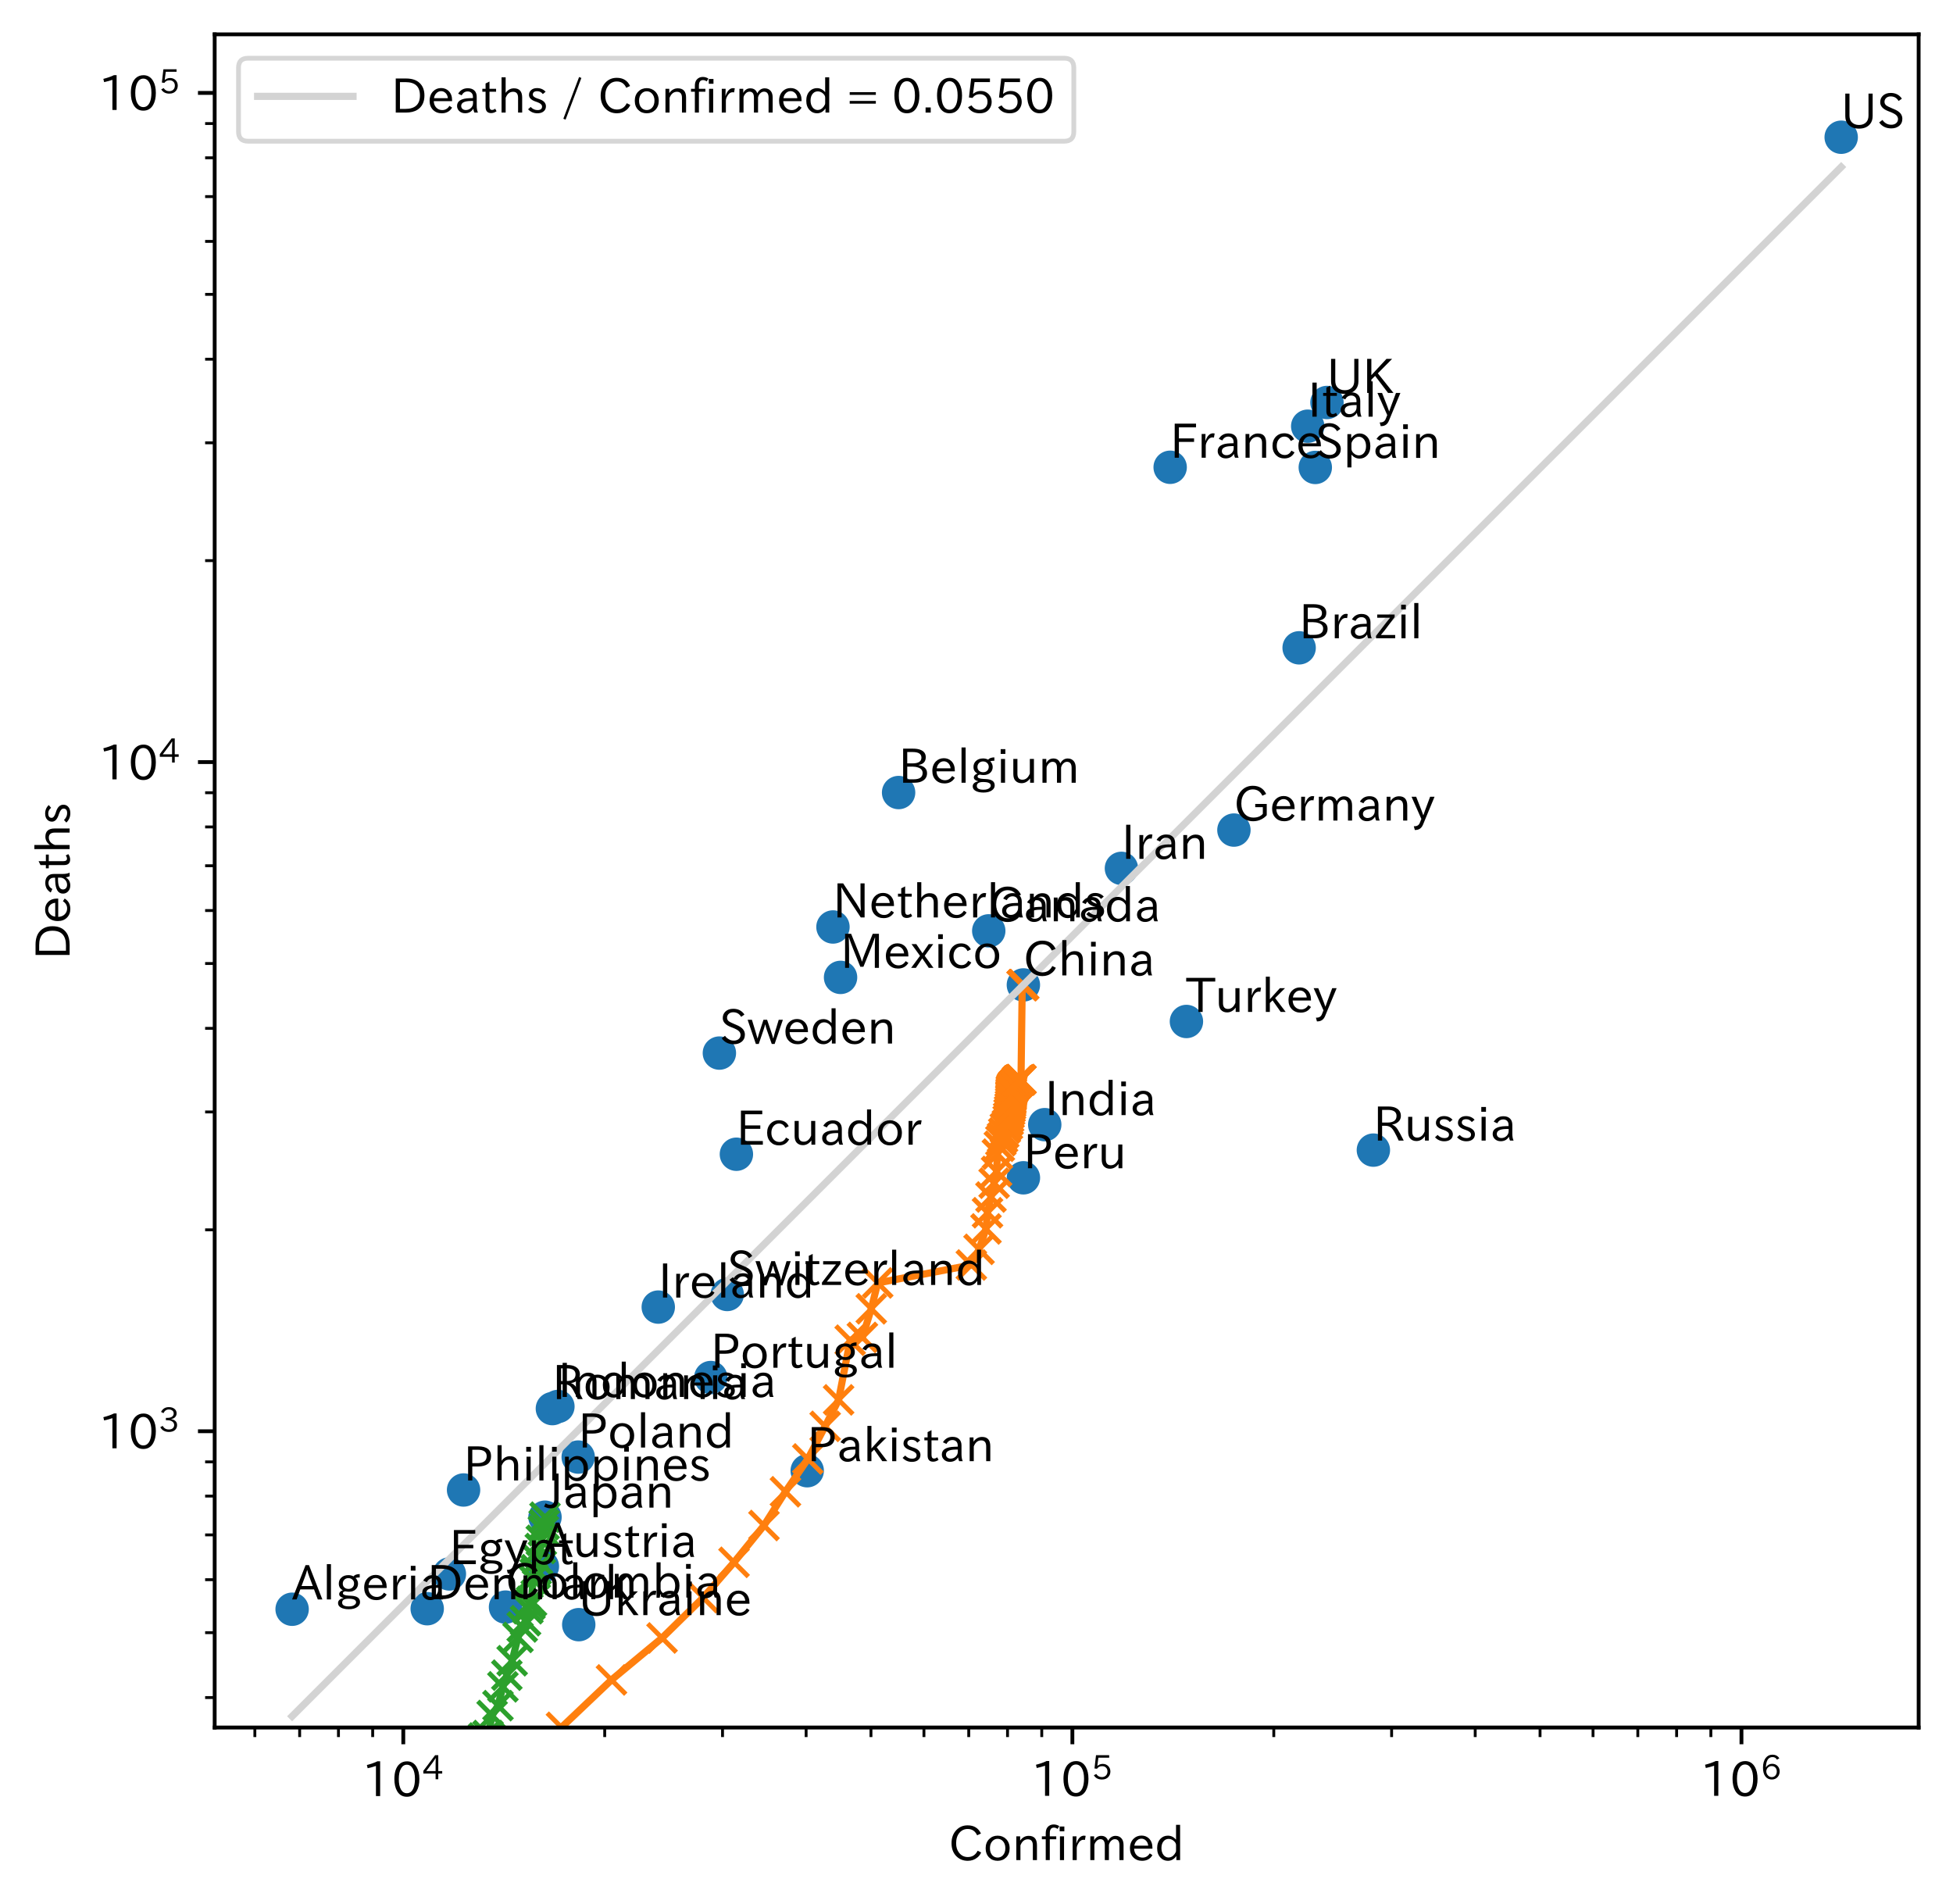 <?xml version="1.0" encoding="utf-8" standalone="no"?>
<!DOCTYPE svg PUBLIC "-//W3C//DTD SVG 1.1//EN"
  "http://www.w3.org/Graphics/SVG/1.1/DTD/svg11.dtd">
<!-- Created with matplotlib (https://matplotlib.org/) -->
<svg height="398.997pt" version="1.1" viewBox="0 0 409.311 398.997" width="409.311pt" xmlns="http://www.w3.org/2000/svg" xmlns:xlink="http://www.w3.org/1999/xlink">
 <defs>
  <style type="text/css">
*{stroke-linecap:butt;stroke-linejoin:round;}
  </style>
 </defs>
 <g id="figure_1">
  <g id="patch_1">
   <path d="M 0 398.997 
L 409.311 398.997 
L 409.311 0 
L 0 0 
z
" style="fill:#ffffff;"/>
  </g>
  <g id="axes_1">
   <g id="patch_2">
    <path d="M 44.991 362.016 
L 402.111 362.016 
L 402.111 7.2 
L 44.991 7.2 
z
" style="fill:#ffffff;"/>
   </g>
   <g id="matplotlib.axis_1">
    <g id="xtick_1">
     <g id="line2d_1">
      <defs>
       <path d="M 0 0 
L 0 3.5 
" id="m3d8ac64636" style="stroke:#000000;stroke-width:0.8;"/>
      </defs>
      <g>
       <use style="stroke:#000000;stroke-width:0.8;" x="84.522" xlink:href="#m3d8ac64636" y="362.016"/>
      </g>
     </g>
     <g id="text_1">
      <!-- $\mathdefault{10^{4}}$ -->
      <defs>
       <path d="M 38.484 0.984 
L 29.688 0.984 
L 29.688 64.109 
Q 21.438 61.281 12.312 59.328 
L 10.688 66.109 
Q 23.734 69.391 32.906 73.922 
L 38.484 73.922 
z
" id="IPAexGothic-49"/>
       <path d="M 31.844 73.828 
Q 45.016 73.828 52.094 61.625 
Q 57.719 51.953 57.719 36.625 
Q 57.719 21.438 52.094 11.578 
Q 45.125 -0.484 31.5 -0.484 
Q 17.922 -0.484 10.938 11.578 
Q 5.328 21.438 5.328 36.719 
Q 5.328 58.016 15.625 67.719 
Q 22.172 73.828 31.844 73.828 
z
M 31.5 66.656 
Q 23.688 66.656 19.188 58.734 
Q 14.594 50.734 14.594 36.625 
Q 14.594 22.75 19.094 14.797 
Q 23.641 6.984 31.5 6.984 
Q 40.922 6.984 45.453 18.016 
Q 48.438 25.344 48.438 37.109 
Q 48.438 50.875 43.844 58.734 
Q 39.203 66.656 31.5 66.656 
z
" id="IPAexGothic-48"/>
       <path d="M 59.578 18.109 
L 47.797 18.109 
L 47.797 0.984 
L 39.797 0.984 
L 39.797 18.109 
L 3.078 18.109 
L 3.078 26.125 
L 38.375 73.094 
L 47.797 73.094 
L 47.797 25.531 
L 59.578 25.531 
z
M 40.281 64.203 
L 39.984 64.203 
Q 35.594 57.125 31.297 51.312 
L 11.859 25.531 
L 39.797 25.531 
L 39.797 49.125 
Q 39.797 54.391 40.281 64.203 
z
" id="IPAexGothic-52"/>
      </defs>
      <g transform="translate(75.822 376.507)scale(0.1 -0.1)">
       <use transform="translate(0 0.287)" xlink:href="#IPAexGothic-49"/>
       <use transform="translate(62.988 0.287)" xlink:href="#IPAexGothic-48"/>
       <use transform="translate(126.865 35.834)scale(0.7)" xlink:href="#IPAexGothic-52"/>
      </g>
     </g>
    </g>
    <g id="xtick_2">
     <g id="line2d_2">
      <g>
       <use style="stroke:#000000;stroke-width:0.8;" x="224.75" xlink:href="#m3d8ac64636" y="362.016"/>
      </g>
     </g>
     <g id="text_2">
      <!-- $\mathdefault{10^{5}}$ -->
      <defs>
       <path d="M 18.406 40.672 
Q 25.531 46.297 33.938 46.297 
Q 44 46.297 50.641 39.5 
Q 56.844 33.016 56.844 23.391 
Q 56.844 14.656 51.516 8.016 
Q 44.828 -0.484 31.734 -0.484 
Q 14.984 -0.484 7.328 12.25 
L 14.656 16.062 
Q 20.453 6.781 31.453 6.781 
Q 38.531 6.781 43.266 11.188 
Q 48.141 15.828 48.141 23.484 
Q 48.141 30.719 43.844 35.016 
Q 39.359 39.5 32.125 39.5 
Q 21.969 39.5 16.75 31.688 
L 9.234 32.672 
L 13.812 72.406 
L 53.219 72.406 
L 53.219 64.891 
L 20.953 64.891 
L 17.719 40.672 
z
" id="IPAexGothic-53"/>
      </defs>
      <g transform="translate(216.05 376.507)scale(0.1 -0.1)">
       <use transform="translate(0 0.769)" xlink:href="#IPAexGothic-49"/>
       <use transform="translate(62.988 0.769)" xlink:href="#IPAexGothic-48"/>
       <use transform="translate(126.865 36.316)scale(0.7)" xlink:href="#IPAexGothic-53"/>
      </g>
     </g>
    </g>
    <g id="xtick_3">
     <g id="line2d_3">
      <g>
       <use style="stroke:#000000;stroke-width:0.8;" x="364.977" xlink:href="#m3d8ac64636" y="362.016"/>
      </g>
     </g>
     <g id="text_3">
      <!-- $\mathdefault{10^{6}}$ -->
      <defs>
       <path d="M 16.5 36.375 
Q 23.578 46.578 34.906 46.578 
Q 45.406 46.578 51.812 39.266 
Q 57.422 32.906 57.422 23.781 
Q 57.422 13.812 51.125 6.781 
Q 44.578 -0.484 34.031 -0.484 
Q 21.484 -0.484 14.406 9.078 
Q 7.516 18.406 7.516 34.812 
Q 7.516 53.516 15.828 64.203 
Q 23.344 73.828 35.5 73.828 
Q 49.859 73.828 56.391 62.891 
L 49.219 58.984 
Q 45.219 66.656 35.938 66.656 
Q 17.484 66.656 16.109 36.375 
z
M 33.453 39.797 
Q 26.312 39.797 21.625 34.469 
Q 17.438 29.688 17.438 24.078 
Q 17.438 18.062 21.141 13.188 
Q 26.125 6.688 33.734 6.688 
Q 41.703 6.688 45.953 13.188 
Q 48.828 17.625 48.828 23.484 
Q 48.828 30.375 45.016 34.812 
Q 40.625 39.797 33.453 39.797 
z
" id="IPAexGothic-54"/>
      </defs>
      <g transform="translate(356.277 376.507)scale(0.1 -0.1)">
       <use transform="translate(0 0.773)" xlink:href="#IPAexGothic-49"/>
       <use transform="translate(62.988 0.773)" xlink:href="#IPAexGothic-48"/>
       <use transform="translate(126.865 36.32)scale(0.7)" xlink:href="#IPAexGothic-54"/>
      </g>
     </g>
    </g>
    <g id="xtick_4">
     <g id="line2d_4">
      <defs>
       <path d="M 0 0 
L 0 2 
" id="mb3377719cf" style="stroke:#000000;stroke-width:0.6;"/>
      </defs>
      <g>
       <use style="stroke:#000000;stroke-width:0.6;" x="53.413" xlink:href="#mb3377719cf" y="362.016"/>
      </g>
     </g>
    </g>
    <g id="xtick_5">
     <g id="line2d_5">
      <g>
       <use style="stroke:#000000;stroke-width:0.6;" x="62.801" xlink:href="#mb3377719cf" y="362.016"/>
      </g>
     </g>
    </g>
    <g id="xtick_6">
     <g id="line2d_6">
      <g>
       <use style="stroke:#000000;stroke-width:0.6;" x="70.933" xlink:href="#mb3377719cf" y="362.016"/>
      </g>
     </g>
    </g>
    <g id="xtick_7">
     <g id="line2d_7">
      <g>
       <use style="stroke:#000000;stroke-width:0.6;" x="78.106" xlink:href="#mb3377719cf" y="362.016"/>
      </g>
     </g>
    </g>
    <g id="xtick_8">
     <g id="line2d_8">
      <g>
       <use style="stroke:#000000;stroke-width:0.6;" x="126.735" xlink:href="#mb3377719cf" y="362.016"/>
      </g>
     </g>
    </g>
    <g id="xtick_9">
     <g id="line2d_9">
      <g>
       <use style="stroke:#000000;stroke-width:0.6;" x="151.428" xlink:href="#mb3377719cf" y="362.016"/>
      </g>
     </g>
    </g>
    <g id="xtick_10">
     <g id="line2d_10">
      <g>
       <use style="stroke:#000000;stroke-width:0.6;" x="168.948" xlink:href="#mb3377719cf" y="362.016"/>
      </g>
     </g>
    </g>
    <g id="xtick_11">
     <g id="line2d_11">
      <g>
       <use style="stroke:#000000;stroke-width:0.6;" x="182.537" xlink:href="#mb3377719cf" y="362.016"/>
      </g>
     </g>
    </g>
    <g id="xtick_12">
     <g id="line2d_12">
      <g>
       <use style="stroke:#000000;stroke-width:0.6;" x="193.64" xlink:href="#mb3377719cf" y="362.016"/>
      </g>
     </g>
    </g>
    <g id="xtick_13">
     <g id="line2d_13">
      <g>
       <use style="stroke:#000000;stroke-width:0.6;" x="203.028" xlink:href="#mb3377719cf" y="362.016"/>
      </g>
     </g>
    </g>
    <g id="xtick_14">
     <g id="line2d_14">
      <g>
       <use style="stroke:#000000;stroke-width:0.6;" x="211.16" xlink:href="#mb3377719cf" y="362.016"/>
      </g>
     </g>
    </g>
    <g id="xtick_15">
     <g id="line2d_15">
      <g>
       <use style="stroke:#000000;stroke-width:0.6;" x="218.333" xlink:href="#mb3377719cf" y="362.016"/>
      </g>
     </g>
    </g>
    <g id="xtick_16">
     <g id="line2d_16">
      <g>
       <use style="stroke:#000000;stroke-width:0.6;" x="266.962" xlink:href="#mb3377719cf" y="362.016"/>
      </g>
     </g>
    </g>
    <g id="xtick_17">
     <g id="line2d_17">
      <g>
       <use style="stroke:#000000;stroke-width:0.6;" x="291.655" xlink:href="#mb3377719cf" y="362.016"/>
      </g>
     </g>
    </g>
    <g id="xtick_18">
     <g id="line2d_18">
      <g>
       <use style="stroke:#000000;stroke-width:0.6;" x="309.175" xlink:href="#mb3377719cf" y="362.016"/>
      </g>
     </g>
    </g>
    <g id="xtick_19">
     <g id="line2d_19">
      <g>
       <use style="stroke:#000000;stroke-width:0.6;" x="322.764" xlink:href="#mb3377719cf" y="362.016"/>
      </g>
     </g>
    </g>
    <g id="xtick_20">
     <g id="line2d_20">
      <g>
       <use style="stroke:#000000;stroke-width:0.6;" x="333.868" xlink:href="#mb3377719cf" y="362.016"/>
      </g>
     </g>
    </g>
    <g id="xtick_21">
     <g id="line2d_21">
      <g>
       <use style="stroke:#000000;stroke-width:0.6;" x="343.255" xlink:href="#mb3377719cf" y="362.016"/>
      </g>
     </g>
    </g>
    <g id="xtick_22">
     <g id="line2d_22">
      <g>
       <use style="stroke:#000000;stroke-width:0.6;" x="351.388" xlink:href="#mb3377719cf" y="362.016"/>
      </g>
     </g>
    </g>
    <g id="xtick_23">
     <g id="line2d_23">
      <g>
       <use style="stroke:#000000;stroke-width:0.6;" x="358.561" xlink:href="#mb3377719cf" y="362.016"/>
      </g>
     </g>
    </g>
    <g id="text_4">
     <!-- Confirmed -->
     <defs>
      <path d="M 68.016 17 
Q 65.328 10.844 60.297 6.688 
Q 51.766 -0.484 39.984 -0.484 
Q 24.812 -0.484 14.984 10.203 
Q 5.906 20.219 5.906 36.422 
Q 5.906 53.219 15.828 63.719 
Q 25.297 73.828 39.594 73.828 
Q 59.578 73.828 67.531 56.688 
L 59.516 52.984 
Q 53.516 66.219 39.703 66.219 
Q 29.547 66.219 22.703 58.5 
Q 15.531 50.25 15.531 36.281 
Q 15.531 24.219 21.625 16.5 
Q 28.766 7.375 40.047 7.375 
Q 54 7.375 60.594 20.609 
z
" id="IPAexGothic-67"/>
      <path d="M 29.984 52.203 
Q 40.531 52.203 47.75 45.125 
Q 55.172 37.703 55.172 25.594 
Q 55.172 13.875 47.906 6.594 
Q 40.766 -0.484 29.984 -0.484 
Q 19.188 -0.484 12.203 6.5 
Q 4.891 13.766 4.891 25.875 
Q 4.891 37.703 12.312 45.125 
Q 19.391 52.203 29.984 52.203 
z
M 29.984 45.609 
Q 23.734 45.609 19.391 41.109 
Q 13.875 35.594 13.875 25.781 
Q 13.875 16.109 19.281 10.688 
Q 23.688 6.297 29.984 6.297 
Q 36.422 6.297 40.766 10.797 
Q 46.188 16.219 46.188 26.125 
Q 46.188 35.453 40.672 41.109 
Q 36.188 45.609 29.984 45.609 
z
" id="IPAexGothic-111"/>
      <path d="M 52 0.984 
L 43.406 0.984 
L 43.406 31.891 
Q 43.406 44.578 32.906 44.578 
Q 22.312 44.578 17.391 31.891 
L 17.391 0.984 
L 8.797 0.984 
L 8.797 50.781 
L 16.797 50.781 
L 16.797 41.797 
Q 23.828 51.812 34.719 51.812 
Q 52 51.812 52 32.375 
z
" id="IPAexGothic-110"/>
      <path d="M 38.375 72.219 
L 34.812 66.312 
Q 31.109 69.094 27.203 69.094 
Q 18.5 69.094 18.5 57.375 
L 18.5 50.781 
L 32.078 50.781 
L 32.078 44.672 
L 18.5 44.672 
L 18.5 0.984 
L 10.016 0.984 
L 10.016 44.672 
L 1.906 44.672 
L 1.906 50.781 
L 10.016 50.781 
L 10.016 57.172 
Q 10.016 65.438 13.922 70.062 
Q 18.75 75.688 26.703 75.688 
Q 33.062 75.688 38.375 72.219 
z
" id="IPAexGothic-102"/>
      <path d="M 18.406 61.375 
L 8.594 61.375 
L 8.594 71.391 
L 18.406 71.391 
z
M 17.781 0.984 
L 9.188 0.984 
L 9.188 50.781 
L 17.781 50.781 
z
" id="IPAexGothic-105"/>
      <path d="M 36.078 51.812 
L 34.578 43.266 
Q 32.906 43.609 31.594 43.609 
Q 25.828 43.609 22.078 38.188 
Q 17.391 31.344 17.391 26.172 
L 17.391 0.984 
L 8.797 0.984 
L 8.797 50.781 
L 16.891 50.781 
L 16.5 35.984 
L 16.703 35.984 
Q 22.219 52.203 32.766 52.203 
Q 34.469 52.203 36.078 51.812 
z
" id="IPAexGothic-114"/>
      <path d="M 78.469 0.984 
L 69.875 0.984 
L 69.875 32.172 
Q 69.875 44.828 60.109 44.828 
Q 55.469 44.828 51.609 40.531 
Q 48.875 37.453 47.797 32.859 
L 47.797 0.984 
L 39.203 0.984 
L 39.203 32.281 
Q 39.203 44.828 29.984 44.828 
Q 25.094 44.828 21.391 40.531 
Q 17.391 36.031 17.391 31.891 
L 17.391 0.984 
L 8.797 0.984 
L 8.797 50.781 
L 16.797 50.781 
L 16.797 42.188 
Q 21.734 51.812 31.688 51.812 
Q 42.578 51.812 46.188 41.359 
Q 51.609 51.812 61.766 51.812 
Q 69.969 51.812 74.562 46 
Q 78.469 41.219 78.469 32.375 
z
" id="IPAexGothic-109"/>
      <path d="M 13.484 24.906 
Q 13.922 16.266 18.891 11.281 
Q 23.969 6.203 31.203 6.203 
Q 40.719 6.203 46.297 15.094 
L 51.906 11.375 
Q 44.828 -0.484 30.172 -0.484 
Q 19.094 -0.484 11.969 6.594 
Q 4.781 13.812 4.781 25.641 
Q 4.781 38.188 12.312 45.703 
Q 19 52.391 29 52.391 
Q 38.422 52.391 44.781 46.188 
Q 51.906 38.969 51.906 26.906 
L 51.906 24.906 
z
M 43.062 31.203 
Q 42.328 37.984 38.281 41.891 
Q 34.281 45.906 28.812 45.906 
Q 22.469 45.906 17.969 40.484 
Q 14.891 36.812 13.969 31.203 
z
" id="IPAexGothic-101"/>
      <path d="M 52.984 0.984 
L 45.172 0.984 
L 45.172 9.672 
Q 38.141 -0.484 27.391 -0.484 
Q 18.453 -0.484 12.312 5.812 
Q 4.891 13.188 4.891 25.984 
Q 4.891 38.531 12.062 45.906 
Q 18.266 52.203 27.391 52.203 
Q 37.25 52.203 44.484 43.891 
L 44.484 74.906 
L 52.984 74.906 
z
M 44.484 20.359 
L 44.484 32.766 
Q 44.484 37.703 38.375 42.281 
Q 34.078 45.406 28.953 45.406 
Q 23.188 45.406 19.188 41.406 
Q 13.875 36.078 13.875 26.219 
Q 13.875 17.328 18.266 11.719 
Q 22.516 6.391 28.859 6.391 
Q 36.281 6.391 41.5 13.672 
Q 44.484 17.719 44.484 20.359 
z
" id="IPAexGothic-100"/>
     </defs>
     <g transform="translate(198.833 389.897)scale(0.1 -0.1)">
      <use xlink:href="#IPAexGothic-67"/>
      <use x="72.51" xlink:href="#IPAexGothic-111"/>
      <use x="132.91" xlink:href="#IPAexGothic-110"/>
      <use x="193.311" xlink:href="#IPAexGothic-102"/>
      <use x="223.926" xlink:href="#IPAexGothic-105"/>
      <use x="250.928" xlink:href="#IPAexGothic-114"/>
      <use x="287.939" xlink:href="#IPAexGothic-109"/>
      <use x="375.049" xlink:href="#IPAexGothic-101"/>
      <use x="431.934" xlink:href="#IPAexGothic-100"/>
     </g>
    </g>
   </g>
   <g id="matplotlib.axis_2">
    <g id="ytick_1">
     <g id="line2d_24">
      <defs>
       <path d="M 0 0 
L -3.5 0 
" id="m1426f43c55" style="stroke:#000000;stroke-width:0.8;"/>
      </defs>
      <g>
       <use style="stroke:#000000;stroke-width:0.8;" x="44.991" xlink:href="#m1426f43c55" y="299.928"/>
      </g>
     </g>
     <g id="text_5">
      <!-- $\mathdefault{10^{3}}$ -->
      <defs>
       <path d="M 37.203 37.797 
Q 54.781 34.625 54.781 19.969 
Q 54.781 11.188 48.875 5.562 
Q 42.328 -0.484 30.375 -0.484 
Q 12.453 -0.484 4.5 13.766 
L 11.812 17.672 
Q 17.328 6.891 30.281 6.891 
Q 37.891 6.891 42.094 10.797 
Q 46.094 14.5 46.094 20.172 
Q 46.094 26.859 40.094 30.906 
Q 34.625 34.578 25.688 34.578 
L 21.297 34.578 
L 21.297 41.703 
L 25.875 41.703 
Q 34.859 41.703 39.594 45.125 
Q 44.672 48.734 44.672 54.828 
Q 44.672 61.469 38.969 64.656 
Q 35.297 66.844 30.172 66.844 
Q 19.344 66.844 14.109 55.906 
L 6.781 59.422 
Q 14.016 73.828 30.281 73.828 
Q 40.578 73.828 46.969 68.656 
Q 53.375 63.578 53.375 55.219 
Q 53.375 47.312 47.172 42.281 
Q 43.172 39.062 37.203 38.188 
z
" id="IPAexGothic-51"/>
      </defs>
      <g transform="translate(20.591 303.673)scale(0.1 -0.1)">
       <use transform="translate(0 0.773)" xlink:href="#IPAexGothic-49"/>
       <use transform="translate(62.988 0.773)" xlink:href="#IPAexGothic-48"/>
       <use transform="translate(126.865 36.32)scale(0.7)" xlink:href="#IPAexGothic-51"/>
      </g>
     </g>
    </g>
    <g id="ytick_2">
     <g id="line2d_25">
      <g>
       <use style="stroke:#000000;stroke-width:0.8;" x="44.991" xlink:href="#m1426f43c55" y="159.7"/>
      </g>
     </g>
     <g id="text_6">
      <!-- $\mathdefault{10^{4}}$ -->
      <g transform="translate(20.591 163.446)scale(0.1 -0.1)">
       <use transform="translate(0 0.287)" xlink:href="#IPAexGothic-49"/>
       <use transform="translate(62.988 0.287)" xlink:href="#IPAexGothic-48"/>
       <use transform="translate(126.865 35.834)scale(0.7)" xlink:href="#IPAexGothic-52"/>
      </g>
     </g>
    </g>
    <g id="ytick_3">
     <g id="line2d_26">
      <g>
       <use style="stroke:#000000;stroke-width:0.8;" x="44.991" xlink:href="#m1426f43c55" y="19.473"/>
      </g>
     </g>
     <g id="text_7">
      <!-- $\mathdefault{10^{5}}$ -->
      <g transform="translate(20.591 23.218)scale(0.1 -0.1)">
       <use transform="translate(0 0.769)" xlink:href="#IPAexGothic-49"/>
       <use transform="translate(62.988 0.769)" xlink:href="#IPAexGothic-48"/>
       <use transform="translate(126.865 36.316)scale(0.7)" xlink:href="#IPAexGothic-53"/>
      </g>
     </g>
    </g>
    <g id="ytick_4">
     <g id="line2d_27">
      <defs>
       <path d="M 0 0 
L -2 0 
" id="me6bf21aa6e" style="stroke:#000000;stroke-width:0.6;"/>
      </defs>
      <g>
       <use style="stroke:#000000;stroke-width:0.6;" x="44.991" xlink:href="#me6bf21aa6e" y="355.73"/>
      </g>
     </g>
    </g>
    <g id="ytick_5">
     <g id="line2d_28">
      <g>
       <use style="stroke:#000000;stroke-width:0.6;" x="44.991" xlink:href="#me6bf21aa6e" y="342.14"/>
      </g>
     </g>
    </g>
    <g id="ytick_6">
     <g id="line2d_29">
      <g>
       <use style="stroke:#000000;stroke-width:0.6;" x="44.991" xlink:href="#me6bf21aa6e" y="331.037"/>
      </g>
     </g>
    </g>
    <g id="ytick_7">
     <g id="line2d_30">
      <g>
       <use style="stroke:#000000;stroke-width:0.6;" x="44.991" xlink:href="#me6bf21aa6e" y="321.649"/>
      </g>
     </g>
    </g>
    <g id="ytick_8">
     <g id="line2d_31">
      <g>
       <use style="stroke:#000000;stroke-width:0.6;" x="44.991" xlink:href="#me6bf21aa6e" y="313.517"/>
      </g>
     </g>
    </g>
    <g id="ytick_9">
     <g id="line2d_32">
      <g>
       <use style="stroke:#000000;stroke-width:0.6;" x="44.991" xlink:href="#me6bf21aa6e" y="306.344"/>
      </g>
     </g>
    </g>
    <g id="ytick_10">
     <g id="line2d_33">
      <g>
       <use style="stroke:#000000;stroke-width:0.6;" x="44.991" xlink:href="#me6bf21aa6e" y="257.715"/>
      </g>
     </g>
    </g>
    <g id="ytick_11">
     <g id="line2d_34">
      <g>
       <use style="stroke:#000000;stroke-width:0.6;" x="44.991" xlink:href="#me6bf21aa6e" y="233.022"/>
      </g>
     </g>
    </g>
    <g id="ytick_12">
     <g id="line2d_35">
      <g>
       <use style="stroke:#000000;stroke-width:0.6;" x="44.991" xlink:href="#me6bf21aa6e" y="215.502"/>
      </g>
     </g>
    </g>
    <g id="ytick_13">
     <g id="line2d_36">
      <g>
       <use style="stroke:#000000;stroke-width:0.6;" x="44.991" xlink:href="#me6bf21aa6e" y="201.913"/>
      </g>
     </g>
    </g>
    <g id="ytick_14">
     <g id="line2d_37">
      <g>
       <use style="stroke:#000000;stroke-width:0.6;" x="44.991" xlink:href="#me6bf21aa6e" y="190.81"/>
      </g>
     </g>
    </g>
    <g id="ytick_15">
     <g id="line2d_38">
      <g>
       <use style="stroke:#000000;stroke-width:0.6;" x="44.991" xlink:href="#me6bf21aa6e" y="181.422"/>
      </g>
     </g>
    </g>
    <g id="ytick_16">
     <g id="line2d_39">
      <g>
       <use style="stroke:#000000;stroke-width:0.6;" x="44.991" xlink:href="#me6bf21aa6e" y="173.29"/>
      </g>
     </g>
    </g>
    <g id="ytick_17">
     <g id="line2d_40">
      <g>
       <use style="stroke:#000000;stroke-width:0.6;" x="44.991" xlink:href="#me6bf21aa6e" y="166.117"/>
      </g>
     </g>
    </g>
    <g id="ytick_18">
     <g id="line2d_41">
      <g>
       <use style="stroke:#000000;stroke-width:0.6;" x="44.991" xlink:href="#me6bf21aa6e" y="117.488"/>
      </g>
     </g>
    </g>
    <g id="ytick_19">
     <g id="line2d_42">
      <g>
       <use style="stroke:#000000;stroke-width:0.6;" x="44.991" xlink:href="#me6bf21aa6e" y="92.795"/>
      </g>
     </g>
    </g>
    <g id="ytick_20">
     <g id="line2d_43">
      <g>
       <use style="stroke:#000000;stroke-width:0.6;" x="44.991" xlink:href="#me6bf21aa6e" y="75.275"/>
      </g>
     </g>
    </g>
    <g id="ytick_21">
     <g id="line2d_44">
      <g>
       <use style="stroke:#000000;stroke-width:0.6;" x="44.991" xlink:href="#me6bf21aa6e" y="61.686"/>
      </g>
     </g>
    </g>
    <g id="ytick_22">
     <g id="line2d_45">
      <g>
       <use style="stroke:#000000;stroke-width:0.6;" x="44.991" xlink:href="#me6bf21aa6e" y="50.582"/>
      </g>
     </g>
    </g>
    <g id="ytick_23">
     <g id="line2d_46">
      <g>
       <use style="stroke:#000000;stroke-width:0.6;" x="44.991" xlink:href="#me6bf21aa6e" y="41.195"/>
      </g>
     </g>
    </g>
    <g id="ytick_24">
     <g id="line2d_47">
      <g>
       <use style="stroke:#000000;stroke-width:0.6;" x="44.991" xlink:href="#me6bf21aa6e" y="33.063"/>
      </g>
     </g>
    </g>
    <g id="ytick_25">
     <g id="line2d_48">
      <g>
       <use style="stroke:#000000;stroke-width:0.6;" x="44.991" xlink:href="#me6bf21aa6e" y="25.89"/>
      </g>
     </g>
    </g>
    <g id="text_8">
     <!-- Deaths -->
     <defs>
      <path d="M 9.516 72.406 
L 31 72.406 
Q 49.359 72.406 59.234 63.281 
Q 69.625 53.812 69.625 36.812 
Q 69.625 16.359 54.938 6.891 
Q 45.703 0.984 30.328 0.984 
L 9.516 0.984 
z
M 18.312 8.688 
L 29.594 8.688 
Q 60.203 8.688 60.203 36.812 
Q 60.203 64.797 30.125 64.797 
L 18.312 64.797 
z
" id="IPAexGothic-68"/>
      <path d="M 49.312 0.984 
L 41.75 0.984 
Q 39.984 4.734 39.547 8.688 
L 39.203 8.688 
Q 33.547 -0.391 22.312 -0.391 
Q 14.594 -0.391 9.719 4.5 
Q 5.422 8.797 5.422 14.984 
Q 5.422 30.422 32.031 31.203 
L 38.719 31.391 
L 38.719 33.984 
Q 38.719 39.203 35.75 42.188 
Q 32.625 45.312 27.734 45.312 
Q 19.344 45.312 15.141 37.156 
L 7.719 40.578 
Q 14.656 52 27.938 52 
Q 37.109 52 42.047 46.875 
Q 46.625 42.281 46.625 33.891 
L 46.625 15.578 
Q 46.625 6.25 49.312 0.984 
z
M 38.922 25.391 
L 33.453 25.297 
Q 14.109 24.859 14.109 14.891 
Q 14.109 11.375 16.406 9.078 
Q 19.234 6.297 23.828 6.297 
Q 30.219 6.297 34.906 10.984 
Q 38.922 15.141 38.922 21 
z
" id="IPAexGothic-97"/>
      <path d="M 33.203 3.766 
Q 27.641 -0.094 21.828 -0.094 
Q 10.203 -0.094 10.203 12.984 
L 10.203 44.672 
L 3.422 44.672 
L 3.422 50.781 
L 10.203 50.781 
L 10.203 61.969 
L 18.406 66.062 
L 18.406 50.781 
L 32.234 50.781 
L 32.234 44.672 
L 18.406 44.672 
L 18.406 14.156 
Q 18.406 6.5 23.641 6.5 
Q 27.156 6.5 30.328 9.188 
z
" id="IPAexGothic-116"/>
      <path d="M 52.297 0.984 
L 43.703 0.984 
L 43.703 31.891 
Q 43.703 44.578 33.297 44.578 
Q 22.609 44.578 17.672 31.891 
L 17.672 0.984 
L 9.078 0.984 
L 9.078 74.906 
L 17.672 74.906 
L 17.672 42.281 
Q 24.469 51.812 35.109 51.812 
Q 52.297 51.812 52.297 32.375 
z
" id="IPAexGothic-104"/>
      <path d="M 34.906 39.797 
Q 30.281 45.797 23.188 45.797 
Q 13.922 45.797 13.922 38.672 
Q 13.922 33.641 23.922 30.375 
L 27.203 29.297 
Q 41.406 24.656 41.406 13.969 
Q 41.406 6.781 35.5 2.688 
Q 30.812 -0.484 23.391 -0.484 
Q 11.969 -0.484 4 7.859 
L 9.422 12.797 
Q 15.578 6.203 23.688 6.203 
Q 33.297 6.203 33.297 13.672 
Q 33.297 19.344 22.703 23.094 
L 19.281 24.266 
Q 5.906 28.953 5.906 37.984 
Q 5.906 43.703 9.812 47.609 
Q 14.5 52.297 22.703 52.297 
Q 33.688 52.297 40.719 44.672 
z
" id="IPAexGothic-115"/>
     </defs>
     <g transform="translate(14.691 201.061)rotate(-90)scale(0.1 -0.1)">
      <use xlink:href="#IPAexGothic-68"/>
      <use x="75.684" xlink:href="#IPAexGothic-101"/>
      <use x="132.568" xlink:href="#IPAexGothic-97"/>
      <use x="187.549" xlink:href="#IPAexGothic-116"/>
      <use x="222.168" xlink:href="#IPAexGothic-104"/>
      <use x="282.861" xlink:href="#IPAexGothic-115"/>
     </g>
    </g>
   </g>
   <g id="line2d_49">
    <defs>
     <path d="M 0 3 
C 0.796 3 1.559 2.684 2.121 2.121 
C 2.684 1.559 3 0.796 3 0 
C 3 -0.796 2.684 -1.559 2.121 -2.121 
C 1.559 -2.684 0.796 -3 0 -3 
C -0.796 -3 -1.559 -2.684 -2.121 -2.121 
C -2.684 -1.559 -3 -0.796 -3 0 
C -3 0.796 -2.684 1.559 -2.121 2.121 
C -1.559 2.684 -0.796 3 0 3 
z
" id="mbf8e54661a" style="stroke:#1f77b4;"/>
    </defs>
    <g clip-path="url(#p8874a03239)">
     <use style="fill:#1f77b4;stroke:#1f77b4;" x="61.223" xlink:href="#mbf8e54661a" y="337.228"/>
     <use style="fill:#1f77b4;stroke:#1f77b4;" x="385.878" xlink:href="#mbf8e54661a" y="28.757"/>
     <use style="fill:#1f77b4;stroke:#1f77b4;" x="272.273" xlink:href="#mbf8e54661a" y="135.755"/>
     <use style="fill:#1f77b4;stroke:#1f77b4;" x="214.489" xlink:href="#mbf8e54661a" y="246.815"/>
     <use style="fill:#1f77b4;stroke:#1f77b4;" x="207.224" xlink:href="#mbf8e54661a" y="195.066"/>
     <use style="fill:#1f77b4;stroke:#1f77b4;" x="176.164" xlink:href="#mbf8e54661a" y="204.819"/>
     <use style="fill:#1f77b4;stroke:#1f77b4;" x="154.335" xlink:href="#mbf8e54661a" y="241.878"/>
     <use style="fill:#1f77b4;stroke:#1f77b4;" x="105.946" xlink:href="#mbf8e54661a" y="336.78"/>
     <use style="fill:#1f77b4;stroke:#1f77b4;" x="235.031" xlink:href="#mbf8e54661a" y="181.972"/>
     <use style="fill:#1f77b4;stroke:#1f77b4;" x="169.177" xlink:href="#mbf8e54661a" y="308.199"/>
     <use style="fill:#1f77b4;stroke:#1f77b4;" x="94.183" xlink:href="#mbf8e54661a" y="329.831"/>
     <use style="fill:#1f77b4;stroke:#1f77b4;" x="287.833" xlink:href="#mbf8e54661a" y="241.015"/>
     <use style="fill:#1f77b4;stroke:#1f77b4;" x="278.108" xlink:href="#mbf8e54661a" y="84.344"/>
     <use style="fill:#1f77b4;stroke:#1f77b4;" x="275.658" xlink:href="#mbf8e54661a" y="97.955"/>
     <use style="fill:#1f77b4;stroke:#1f77b4;" x="274.07" xlink:href="#mbf8e54661a" y="89.317"/>
     <use style="fill:#1f77b4;stroke:#1f77b4;" x="258.605" xlink:href="#mbf8e54661a" y="173.948"/>
     <use style="fill:#1f77b4;stroke:#1f77b4;" x="248.653" xlink:href="#mbf8e54661a" y="214.058"/>
     <use style="fill:#1f77b4;stroke:#1f77b4;" x="245.244" xlink:href="#mbf8e54661a" y="97.921"/>
     <use style="fill:#1f77b4;stroke:#1f77b4;" x="188.329" xlink:href="#mbf8e54661a" y="166.083"/>
     <use style="fill:#1f77b4;stroke:#1f77b4;" x="174.572" xlink:href="#mbf8e54661a" y="194.255"/>
     <use style="fill:#1f77b4;stroke:#1f77b4;" x="152.412" xlink:href="#mbf8e54661a" y="271.266"/>
     <use style="fill:#1f77b4;stroke:#1f77b4;" x="150.769" xlink:href="#mbf8e54661a" y="220.68"/>
     <use style="fill:#1f77b4;stroke:#1f77b4;" x="148.963" xlink:href="#mbf8e54661a" y="288.672"/>
     <use style="fill:#1f77b4;stroke:#1f77b4;" x="137.96" xlink:href="#mbf8e54661a" y="273.91"/>
     <use style="fill:#1f77b4;stroke:#1f77b4;" x="121.295" xlink:href="#mbf8e54661a" y="340.459"/>
     <use style="fill:#1f77b4;stroke:#1f77b4;" x="121.182" xlink:href="#mbf8e54661a" y="305.338"/>
     <use style="fill:#1f77b4;stroke:#1f77b4;" x="115.768" xlink:href="#mbf8e54661a" y="295.184"/>
     <use style="fill:#1f77b4;stroke:#1f77b4;" x="113.676" xlink:href="#mbf8e54661a" y="328.259"/>
     <use style="fill:#1f77b4;stroke:#1f77b4;" x="89.535" xlink:href="#mbf8e54661a" y="337.116"/>
     <use style="fill:#1f77b4;stroke:#1f77b4;" x="218.957" xlink:href="#mbf8e54661a" y="235.678"/>
     <use style="fill:#1f77b4;stroke:#1f77b4;" x="116.927" xlink:href="#mbf8e54661a" y="294.735"/>
     <use style="fill:#1f77b4;stroke:#1f77b4;" x="214.481" xlink:href="#mbf8e54661a" y="206.398"/>
     <use style="fill:#1f77b4;stroke:#1f77b4;" x="114.221" xlink:href="#mbf8e54661a" y="317.937"/>
     <use style="fill:#1f77b4;stroke:#1f77b4;" x="97.154" xlink:href="#mbf8e54661a" y="312.237"/>
    </g>
   </g>
   <g id="line2d_50">
    <path clip-path="url(#p8874a03239)" d="M 76.83 399.997 
L 82.793 394.107 
L 94.71 382.199 
L 106.776 372.443 
L 117.684 361.977 
L 128.153 352.038 
L 138.753 343.247 
L 147.357 334.805 
L 153.838 327.393 
L 160.112 319.68 
L 164.612 312.61 
L 169.304 305.738 
L 172.937 298.901 
L 175.754 293.353 
L 178.183 280.845 
L 180.742 280.269 
L 182.603 274.268 
L 183.95 268.843 
L 203.578 265.086 
L 205.189 261.808 
L 206.642 257.533 
L 206.965 254.138 
L 207.69 250.841 
L 208.35 247.946 
L 208.866 245.48 
L 209.039 241.854 
L 209.446 240.21 
L 209.767 239.034 
L 210.108 238.388 
L 210.364 237.42 
L 210.697 236.403 
L 211.136 235.657 
L 211.293 234.773 
L 211.391 234.128 
L 211.481 233.348 
L 211.589 232.719 
L 211.699 232.116 
L 211.776 231.558 
L 211.811 231.025 
L 211.845 230.575 
L 211.86 230.245 
L 211.883 229.819 
L 211.903 229.608 
L 211.91 229.474 
L 211.933 229.206 
L 211.953 229.016 
L 211.975 228.75 
L 212.004 228.505 
L 212.004 228.505 
L 212.047 228.298 
L 212.142 228.091 
L 212.229 227.942 
L 212.29 227.83 
L 212.367 227.662 
L 212.476 227.532 
L 212.551 227.458 
L 212.635 227.347 
L 212.722 227.255 
L 212.835 227.199 
L 212.928 227.107 
L 212.995 227.034 
L 213.067 226.96 
L 213.131 226.832 
L 213.199 226.722 
L 213.257 226.648 
L 213.31 226.575 
L 213.351 226.521 
L 213.406 226.484 
L 213.454 226.484 
L 213.517 226.448 
L 213.585 226.411 
L 213.626 226.393 
L 213.672 226.32 
L 213.755 226.32 
L 213.839 226.284 
L 213.911 226.284 
L 213.946 226.266 
L 213.984 226.266 
L 214.24 206.437 
L 214.262 206.437 
L 214.277 206.437 
L 214.303 206.437 
L 214.313 206.437 
L 214.339 206.437 
L 214.35 206.437 
L 214.357 206.437 
L 214.367 206.437 
L 214.376 206.437 
L 214.378 206.424 
L 214.383 206.424 
L 214.399 206.424 
L 214.401 206.424 
L 214.41 206.424 
L 214.412 206.424 
L 214.416 206.424 
L 214.421 206.424 
L 214.424 206.424 
L 214.425 206.424 
L 214.427 206.424 
L 214.432 206.424 
L 214.432 206.424 
L 214.443 206.424 
L 214.457 206.424 
L 214.458 206.411 
L 214.463 206.411 
L 214.467 206.411 
L 214.471 206.411 
L 214.477 206.411 
L 214.481 206.398 
" style="fill:none;stroke:#ff7f0e;stroke-linecap:square;stroke-width:1.5;"/>
    <defs>
     <path d="M -3 3 
L 3 -3 
M -3 -3 
L 3 3 
" id="med588f2965" style="stroke:#ff7f0e;"/>
    </defs>
    <g clip-path="url(#p8874a03239)">
     <use style="fill:#ff7f0e;stroke:#ff7f0e;" x="-1" xlink:href="#med588f2965" y="461.152"/>
     <use style="fill:#ff7f0e;stroke:#ff7f0e;" x="5.702" xlink:href="#med588f2965" y="453.744"/>
     <use style="fill:#ff7f0e;stroke:#ff7f0e;" x="36.392" xlink:href="#med588f2965" y="436.606"/>
     <use style="fill:#ff7f0e;stroke:#ff7f0e;" x="53.383" xlink:href="#med588f2965" y="423.247"/>
     <use style="fill:#ff7f0e;stroke:#ff7f0e;" x="68.889" xlink:href="#med588f2965" y="407.84"/>
     <use style="fill:#ff7f0e;stroke:#ff7f0e;" x="82.793" xlink:href="#med588f2965" y="394.107"/>
     <use style="fill:#ff7f0e;stroke:#ff7f0e;" x="94.71" xlink:href="#med588f2965" y="382.199"/>
     <use style="fill:#ff7f0e;stroke:#ff7f0e;" x="106.776" xlink:href="#med588f2965" y="372.443"/>
     <use style="fill:#ff7f0e;stroke:#ff7f0e;" x="117.684" xlink:href="#med588f2965" y="361.977"/>
     <use style="fill:#ff7f0e;stroke:#ff7f0e;" x="128.153" xlink:href="#med588f2965" y="352.038"/>
     <use style="fill:#ff7f0e;stroke:#ff7f0e;" x="138.753" xlink:href="#med588f2965" y="343.247"/>
     <use style="fill:#ff7f0e;stroke:#ff7f0e;" x="147.357" xlink:href="#med588f2965" y="334.805"/>
     <use style="fill:#ff7f0e;stroke:#ff7f0e;" x="153.838" xlink:href="#med588f2965" y="327.393"/>
     <use style="fill:#ff7f0e;stroke:#ff7f0e;" x="160.112" xlink:href="#med588f2965" y="319.68"/>
     <use style="fill:#ff7f0e;stroke:#ff7f0e;" x="164.612" xlink:href="#med588f2965" y="312.61"/>
     <use style="fill:#ff7f0e;stroke:#ff7f0e;" x="169.304" xlink:href="#med588f2965" y="305.738"/>
     <use style="fill:#ff7f0e;stroke:#ff7f0e;" x="172.937" xlink:href="#med588f2965" y="298.901"/>
     <use style="fill:#ff7f0e;stroke:#ff7f0e;" x="175.754" xlink:href="#med588f2965" y="293.353"/>
     <use style="fill:#ff7f0e;stroke:#ff7f0e;" x="178.183" xlink:href="#med588f2965" y="280.845"/>
     <use style="fill:#ff7f0e;stroke:#ff7f0e;" x="180.742" xlink:href="#med588f2965" y="280.269"/>
     <use style="fill:#ff7f0e;stroke:#ff7f0e;" x="182.603" xlink:href="#med588f2965" y="274.268"/>
     <use style="fill:#ff7f0e;stroke:#ff7f0e;" x="183.95" xlink:href="#med588f2965" y="268.843"/>
     <use style="fill:#ff7f0e;stroke:#ff7f0e;" x="203.578" xlink:href="#med588f2965" y="265.086"/>
     <use style="fill:#ff7f0e;stroke:#ff7f0e;" x="205.189" xlink:href="#med588f2965" y="261.808"/>
     <use style="fill:#ff7f0e;stroke:#ff7f0e;" x="206.642" xlink:href="#med588f2965" y="257.533"/>
     <use style="fill:#ff7f0e;stroke:#ff7f0e;" x="206.965" xlink:href="#med588f2965" y="254.138"/>
     <use style="fill:#ff7f0e;stroke:#ff7f0e;" x="207.69" xlink:href="#med588f2965" y="250.841"/>
     <use style="fill:#ff7f0e;stroke:#ff7f0e;" x="208.35" xlink:href="#med588f2965" y="247.946"/>
     <use style="fill:#ff7f0e;stroke:#ff7f0e;" x="208.866" xlink:href="#med588f2965" y="245.48"/>
     <use style="fill:#ff7f0e;stroke:#ff7f0e;" x="209.039" xlink:href="#med588f2965" y="241.854"/>
     <use style="fill:#ff7f0e;stroke:#ff7f0e;" x="209.446" xlink:href="#med588f2965" y="240.21"/>
     <use style="fill:#ff7f0e;stroke:#ff7f0e;" x="209.767" xlink:href="#med588f2965" y="239.034"/>
     <use style="fill:#ff7f0e;stroke:#ff7f0e;" x="210.108" xlink:href="#med588f2965" y="238.388"/>
     <use style="fill:#ff7f0e;stroke:#ff7f0e;" x="210.364" xlink:href="#med588f2965" y="237.42"/>
     <use style="fill:#ff7f0e;stroke:#ff7f0e;" x="210.697" xlink:href="#med588f2965" y="236.403"/>
     <use style="fill:#ff7f0e;stroke:#ff7f0e;" x="211.136" xlink:href="#med588f2965" y="235.657"/>
     <use style="fill:#ff7f0e;stroke:#ff7f0e;" x="211.293" xlink:href="#med588f2965" y="234.773"/>
     <use style="fill:#ff7f0e;stroke:#ff7f0e;" x="211.391" xlink:href="#med588f2965" y="234.128"/>
     <use style="fill:#ff7f0e;stroke:#ff7f0e;" x="211.481" xlink:href="#med588f2965" y="233.348"/>
     <use style="fill:#ff7f0e;stroke:#ff7f0e;" x="211.589" xlink:href="#med588f2965" y="232.719"/>
     <use style="fill:#ff7f0e;stroke:#ff7f0e;" x="211.699" xlink:href="#med588f2965" y="232.116"/>
     <use style="fill:#ff7f0e;stroke:#ff7f0e;" x="211.776" xlink:href="#med588f2965" y="231.558"/>
     <use style="fill:#ff7f0e;stroke:#ff7f0e;" x="211.811" xlink:href="#med588f2965" y="231.025"/>
     <use style="fill:#ff7f0e;stroke:#ff7f0e;" x="211.845" xlink:href="#med588f2965" y="230.575"/>
     <use style="fill:#ff7f0e;stroke:#ff7f0e;" x="211.86" xlink:href="#med588f2965" y="230.245"/>
     <use style="fill:#ff7f0e;stroke:#ff7f0e;" x="211.883" xlink:href="#med588f2965" y="229.819"/>
     <use style="fill:#ff7f0e;stroke:#ff7f0e;" x="211.903" xlink:href="#med588f2965" y="229.608"/>
     <use style="fill:#ff7f0e;stroke:#ff7f0e;" x="211.91" xlink:href="#med588f2965" y="229.474"/>
     <use style="fill:#ff7f0e;stroke:#ff7f0e;" x="211.933" xlink:href="#med588f2965" y="229.206"/>
     <use style="fill:#ff7f0e;stroke:#ff7f0e;" x="211.953" xlink:href="#med588f2965" y="229.016"/>
     <use style="fill:#ff7f0e;stroke:#ff7f0e;" x="211.975" xlink:href="#med588f2965" y="228.75"/>
     <use style="fill:#ff7f0e;stroke:#ff7f0e;" x="212.004" xlink:href="#med588f2965" y="228.505"/>
     <use style="fill:#ff7f0e;stroke:#ff7f0e;" x="212.004" xlink:href="#med588f2965" y="228.505"/>
     <use style="fill:#ff7f0e;stroke:#ff7f0e;" x="212.047" xlink:href="#med588f2965" y="228.298"/>
     <use style="fill:#ff7f0e;stroke:#ff7f0e;" x="212.142" xlink:href="#med588f2965" y="228.091"/>
     <use style="fill:#ff7f0e;stroke:#ff7f0e;" x="212.229" xlink:href="#med588f2965" y="227.942"/>
     <use style="fill:#ff7f0e;stroke:#ff7f0e;" x="212.29" xlink:href="#med588f2965" y="227.83"/>
     <use style="fill:#ff7f0e;stroke:#ff7f0e;" x="212.367" xlink:href="#med588f2965" y="227.662"/>
     <use style="fill:#ff7f0e;stroke:#ff7f0e;" x="212.476" xlink:href="#med588f2965" y="227.532"/>
     <use style="fill:#ff7f0e;stroke:#ff7f0e;" x="212.551" xlink:href="#med588f2965" y="227.458"/>
     <use style="fill:#ff7f0e;stroke:#ff7f0e;" x="212.635" xlink:href="#med588f2965" y="227.347"/>
     <use style="fill:#ff7f0e;stroke:#ff7f0e;" x="212.722" xlink:href="#med588f2965" y="227.255"/>
     <use style="fill:#ff7f0e;stroke:#ff7f0e;" x="212.835" xlink:href="#med588f2965" y="227.199"/>
     <use style="fill:#ff7f0e;stroke:#ff7f0e;" x="212.928" xlink:href="#med588f2965" y="227.107"/>
     <use style="fill:#ff7f0e;stroke:#ff7f0e;" x="212.995" xlink:href="#med588f2965" y="227.034"/>
     <use style="fill:#ff7f0e;stroke:#ff7f0e;" x="213.067" xlink:href="#med588f2965" y="226.96"/>
     <use style="fill:#ff7f0e;stroke:#ff7f0e;" x="213.131" xlink:href="#med588f2965" y="226.832"/>
     <use style="fill:#ff7f0e;stroke:#ff7f0e;" x="213.199" xlink:href="#med588f2965" y="226.722"/>
     <use style="fill:#ff7f0e;stroke:#ff7f0e;" x="213.257" xlink:href="#med588f2965" y="226.648"/>
     <use style="fill:#ff7f0e;stroke:#ff7f0e;" x="213.31" xlink:href="#med588f2965" y="226.575"/>
     <use style="fill:#ff7f0e;stroke:#ff7f0e;" x="213.351" xlink:href="#med588f2965" y="226.521"/>
     <use style="fill:#ff7f0e;stroke:#ff7f0e;" x="213.406" xlink:href="#med588f2965" y="226.484"/>
     <use style="fill:#ff7f0e;stroke:#ff7f0e;" x="213.454" xlink:href="#med588f2965" y="226.484"/>
     <use style="fill:#ff7f0e;stroke:#ff7f0e;" x="213.517" xlink:href="#med588f2965" y="226.448"/>
     <use style="fill:#ff7f0e;stroke:#ff7f0e;" x="213.585" xlink:href="#med588f2965" y="226.411"/>
     <use style="fill:#ff7f0e;stroke:#ff7f0e;" x="213.626" xlink:href="#med588f2965" y="226.393"/>
     <use style="fill:#ff7f0e;stroke:#ff7f0e;" x="213.672" xlink:href="#med588f2965" y="226.32"/>
     <use style="fill:#ff7f0e;stroke:#ff7f0e;" x="213.755" xlink:href="#med588f2965" y="226.32"/>
     <use style="fill:#ff7f0e;stroke:#ff7f0e;" x="213.839" xlink:href="#med588f2965" y="226.284"/>
     <use style="fill:#ff7f0e;stroke:#ff7f0e;" x="213.911" xlink:href="#med588f2965" y="226.284"/>
     <use style="fill:#ff7f0e;stroke:#ff7f0e;" x="213.946" xlink:href="#med588f2965" y="226.266"/>
     <use style="fill:#ff7f0e;stroke:#ff7f0e;" x="213.984" xlink:href="#med588f2965" y="226.266"/>
     <use style="fill:#ff7f0e;stroke:#ff7f0e;" x="214.24" xlink:href="#med588f2965" y="206.437"/>
     <use style="fill:#ff7f0e;stroke:#ff7f0e;" x="214.262" xlink:href="#med588f2965" y="206.437"/>
     <use style="fill:#ff7f0e;stroke:#ff7f0e;" x="214.277" xlink:href="#med588f2965" y="206.437"/>
     <use style="fill:#ff7f0e;stroke:#ff7f0e;" x="214.303" xlink:href="#med588f2965" y="206.437"/>
     <use style="fill:#ff7f0e;stroke:#ff7f0e;" x="214.313" xlink:href="#med588f2965" y="206.437"/>
     <use style="fill:#ff7f0e;stroke:#ff7f0e;" x="214.339" xlink:href="#med588f2965" y="206.437"/>
     <use style="fill:#ff7f0e;stroke:#ff7f0e;" x="214.35" xlink:href="#med588f2965" y="206.437"/>
     <use style="fill:#ff7f0e;stroke:#ff7f0e;" x="214.357" xlink:href="#med588f2965" y="206.437"/>
     <use style="fill:#ff7f0e;stroke:#ff7f0e;" x="214.367" xlink:href="#med588f2965" y="206.437"/>
     <use style="fill:#ff7f0e;stroke:#ff7f0e;" x="214.376" xlink:href="#med588f2965" y="206.437"/>
     <use style="fill:#ff7f0e;stroke:#ff7f0e;" x="214.378" xlink:href="#med588f2965" y="206.424"/>
     <use style="fill:#ff7f0e;stroke:#ff7f0e;" x="214.383" xlink:href="#med588f2965" y="206.424"/>
     <use style="fill:#ff7f0e;stroke:#ff7f0e;" x="214.399" xlink:href="#med588f2965" y="206.424"/>
     <use style="fill:#ff7f0e;stroke:#ff7f0e;" x="214.401" xlink:href="#med588f2965" y="206.424"/>
     <use style="fill:#ff7f0e;stroke:#ff7f0e;" x="214.41" xlink:href="#med588f2965" y="206.424"/>
     <use style="fill:#ff7f0e;stroke:#ff7f0e;" x="214.412" xlink:href="#med588f2965" y="206.424"/>
     <use style="fill:#ff7f0e;stroke:#ff7f0e;" x="214.416" xlink:href="#med588f2965" y="206.424"/>
     <use style="fill:#ff7f0e;stroke:#ff7f0e;" x="214.421" xlink:href="#med588f2965" y="206.424"/>
     <use style="fill:#ff7f0e;stroke:#ff7f0e;" x="214.424" xlink:href="#med588f2965" y="206.424"/>
     <use style="fill:#ff7f0e;stroke:#ff7f0e;" x="214.425" xlink:href="#med588f2965" y="206.424"/>
     <use style="fill:#ff7f0e;stroke:#ff7f0e;" x="214.427" xlink:href="#med588f2965" y="206.424"/>
     <use style="fill:#ff7f0e;stroke:#ff7f0e;" x="214.432" xlink:href="#med588f2965" y="206.424"/>
     <use style="fill:#ff7f0e;stroke:#ff7f0e;" x="214.432" xlink:href="#med588f2965" y="206.424"/>
     <use style="fill:#ff7f0e;stroke:#ff7f0e;" x="214.443" xlink:href="#med588f2965" y="206.424"/>
     <use style="fill:#ff7f0e;stroke:#ff7f0e;" x="214.457" xlink:href="#med588f2965" y="206.424"/>
     <use style="fill:#ff7f0e;stroke:#ff7f0e;" x="214.458" xlink:href="#med588f2965" y="206.411"/>
     <use style="fill:#ff7f0e;stroke:#ff7f0e;" x="214.463" xlink:href="#med588f2965" y="206.411"/>
     <use style="fill:#ff7f0e;stroke:#ff7f0e;" x="214.467" xlink:href="#med588f2965" y="206.411"/>
     <use style="fill:#ff7f0e;stroke:#ff7f0e;" x="214.471" xlink:href="#med588f2965" y="206.411"/>
     <use style="fill:#ff7f0e;stroke:#ff7f0e;" x="214.477" xlink:href="#med588f2965" y="206.411"/>
     <use style="fill:#ff7f0e;stroke:#ff7f0e;" x="214.481" xlink:href="#med588f2965" y="206.398"/>
    </g>
   </g>
   <g id="line2d_51">
    <path clip-path="url(#p8874a03239)" d="M 91.175 399.997 
L 93.013 378.107 
L 95.213 375.947 
L 97.564 369.893 
L 99.694 366.711 
L 101.347 364.211 
L 102.278 363.688 
L 103.141 359.498 
L 104.366 357.428 
L 105.395 353.488 
L 106.224 351.043 
L 107.339 348.018 
L 108.558 343.123 
L 109.446 340.934 
L 110.146 339.635 
L 110.636 337.116 
L 111.067 336.225 
L 111.396 335.566 
L 111.713 330.936 
L 112.175 329.732 
L 112.372 328.942 
L 112.664 326.822 
L 113.237 324.499 
L 113.446 322.791 
L 113.876 320.785 
L 114.041 319.512 
L 114.221 317.937 
" style="fill:none;stroke:#2ca02c;stroke-linecap:square;stroke-width:1.5;"/>
    <defs>
     <path d="M -3 3 
L 3 -3 
M -3 -3 
L 3 3 
" id="m81f9e599b9" style="stroke:#2ca02c;"/>
    </defs>
    <g clip-path="url(#p8874a03239)">
     <use style="fill:#2ca02c;stroke:#2ca02c;" x="-1" xlink:href="#m81f9e599b9" y="471.858"/>
     <use style="fill:#2ca02c;stroke:#2ca02c;" x="2.883" xlink:href="#m81f9e599b9" y="466.39"/>
     <use style="fill:#2ca02c;stroke:#2ca02c;" x="9.554" xlink:href="#m81f9e599b9" y="462.753"/>
     <use style="fill:#2ca02c;stroke:#2ca02c;" x="16.467" xlink:href="#m81f9e599b9" y="461.876"/>
     <use style="fill:#2ca02c;stroke:#2ca02c;" x="23.211" xlink:href="#m81f9e599b9" y="459.321"/>
     <use style="fill:#2ca02c;stroke:#2ca02c;" x="27.272" xlink:href="#m81f9e599b9" y="453.744"/>
     <use style="fill:#2ca02c;stroke:#2ca02c;" x="32.513" xlink:href="#m81f9e599b9" y="452.988"/>
     <use style="fill:#2ca02c;stroke:#2ca02c;" x="39.416" xlink:href="#m81f9e599b9" y="450.052"/>
     <use style="fill:#2ca02c;stroke:#2ca02c;" x="46.396" xlink:href="#m81f9e599b9" y="447.94"/>
     <use style="fill:#2ca02c;stroke:#2ca02c;" x="53.464" xlink:href="#m81f9e599b9" y="443.923"/>
     <use style="fill:#2ca02c;stroke:#2ca02c;" x="60.568" xlink:href="#m81f9e599b9" y="441.385"/>
     <use style="fill:#2ca02c;stroke:#2ca02c;" x="64.98" xlink:href="#m81f9e599b9" y="438.949"/>
     <use style="fill:#2ca02c;stroke:#2ca02c;" x="68.169" xlink:href="#m81f9e599b9" y="434.907"/>
     <use style="fill:#2ca02c;stroke:#2ca02c;" x="71.689" xlink:href="#m81f9e599b9" y="429.561"/>
     <use style="fill:#2ca02c;stroke:#2ca02c;" x="75.21" xlink:href="#m81f9e599b9" y="421.429"/>
     <use style="fill:#2ca02c;stroke:#2ca02c;" x="79.226" xlink:href="#m81f9e599b9" y="416.28"/>
     <use style="fill:#2ca02c;stroke:#2ca02c;" x="83.261" xlink:href="#m81f9e599b9" y="413.859"/>
     <use style="fill:#2ca02c;stroke:#2ca02c;" x="86.682" xlink:href="#m81f9e599b9" y="411.152"/>
     <use style="fill:#2ca02c;stroke:#2ca02c;" x="88.932" xlink:href="#m81f9e599b9" y="407.483"/>
     <use style="fill:#2ca02c;stroke:#2ca02c;" x="90.977" xlink:href="#m81f9e599b9" y="402.362"/>
     <use style="fill:#2ca02c;stroke:#2ca02c;" x="93.013" xlink:href="#m81f9e599b9" y="378.107"/>
     <use style="fill:#2ca02c;stroke:#2ca02c;" x="95.213" xlink:href="#m81f9e599b9" y="375.947"/>
     <use style="fill:#2ca02c;stroke:#2ca02c;" x="97.564" xlink:href="#m81f9e599b9" y="369.893"/>
     <use style="fill:#2ca02c;stroke:#2ca02c;" x="99.694" xlink:href="#m81f9e599b9" y="366.711"/>
     <use style="fill:#2ca02c;stroke:#2ca02c;" x="101.347" xlink:href="#m81f9e599b9" y="364.211"/>
     <use style="fill:#2ca02c;stroke:#2ca02c;" x="102.278" xlink:href="#m81f9e599b9" y="363.688"/>
     <use style="fill:#2ca02c;stroke:#2ca02c;" x="103.141" xlink:href="#m81f9e599b9" y="359.498"/>
     <use style="fill:#2ca02c;stroke:#2ca02c;" x="104.366" xlink:href="#m81f9e599b9" y="357.428"/>
     <use style="fill:#2ca02c;stroke:#2ca02c;" x="105.395" xlink:href="#m81f9e599b9" y="353.488"/>
     <use style="fill:#2ca02c;stroke:#2ca02c;" x="106.224" xlink:href="#m81f9e599b9" y="351.043"/>
     <use style="fill:#2ca02c;stroke:#2ca02c;" x="107.339" xlink:href="#m81f9e599b9" y="348.018"/>
     <use style="fill:#2ca02c;stroke:#2ca02c;" x="108.558" xlink:href="#m81f9e599b9" y="343.123"/>
     <use style="fill:#2ca02c;stroke:#2ca02c;" x="109.446" xlink:href="#m81f9e599b9" y="340.934"/>
     <use style="fill:#2ca02c;stroke:#2ca02c;" x="110.146" xlink:href="#m81f9e599b9" y="339.635"/>
     <use style="fill:#2ca02c;stroke:#2ca02c;" x="110.636" xlink:href="#m81f9e599b9" y="337.116"/>
     <use style="fill:#2ca02c;stroke:#2ca02c;" x="111.067" xlink:href="#m81f9e599b9" y="336.225"/>
     <use style="fill:#2ca02c;stroke:#2ca02c;" x="111.396" xlink:href="#m81f9e599b9" y="335.566"/>
     <use style="fill:#2ca02c;stroke:#2ca02c;" x="111.713" xlink:href="#m81f9e599b9" y="330.936"/>
     <use style="fill:#2ca02c;stroke:#2ca02c;" x="112.175" xlink:href="#m81f9e599b9" y="329.732"/>
     <use style="fill:#2ca02c;stroke:#2ca02c;" x="112.372" xlink:href="#m81f9e599b9" y="328.942"/>
     <use style="fill:#2ca02c;stroke:#2ca02c;" x="112.664" xlink:href="#m81f9e599b9" y="326.822"/>
     <use style="fill:#2ca02c;stroke:#2ca02c;" x="113.237" xlink:href="#m81f9e599b9" y="324.499"/>
     <use style="fill:#2ca02c;stroke:#2ca02c;" x="113.446" xlink:href="#m81f9e599b9" y="322.791"/>
     <use style="fill:#2ca02c;stroke:#2ca02c;" x="113.876" xlink:href="#m81f9e599b9" y="320.785"/>
     <use style="fill:#2ca02c;stroke:#2ca02c;" x="114.041" xlink:href="#m81f9e599b9" y="319.512"/>
     <use style="fill:#2ca02c;stroke:#2ca02c;" x="114.221" xlink:href="#m81f9e599b9" y="317.937"/>
    </g>
   </g>
   <g id="line2d_52">
    <path clip-path="url(#p8874a03239)" d="M 61.223 359.656 
L 385.878 35.002 
" style="fill:none;stroke:#d3d3d3;stroke-linecap:square;stroke-width:1.5;"/>
   </g>
   <g id="patch_3">
    <path d="M 44.991 362.016 
L 44.991 7.2 
" style="fill:none;stroke:#000000;stroke-linecap:square;stroke-linejoin:miter;stroke-width:0.8;"/>
   </g>
   <g id="patch_4">
    <path d="M 402.111 362.016 
L 402.111 7.2 
" style="fill:none;stroke:#000000;stroke-linecap:square;stroke-linejoin:miter;stroke-width:0.8;"/>
   </g>
   <g id="patch_5">
    <path d="M 44.991 362.016 
L 402.111 362.016 
" style="fill:none;stroke:#000000;stroke-linecap:square;stroke-linejoin:miter;stroke-width:0.8;"/>
   </g>
   <g id="patch_6">
    <path d="M 44.991 7.2 
L 402.111 7.2 
" style="fill:none;stroke:#000000;stroke-linecap:square;stroke-linejoin:miter;stroke-width:0.8;"/>
   </g>
   <g id="text_9">
    <!-- Algeria -->
    <defs>
     <path d="M 63.375 0.984 
L 53.812 0.984 
L 45.906 22.016 
L 17.188 22.016 
L 9.422 0.984 
L -0.094 0.984 
L 28.219 72.906 
L 35.297 72.906 
z
M 43.406 29.109 
L 36.188 48.094 
Q 33.203 56.062 31.688 62.5 
L 31.391 62.5 
Q 29.641 55.672 26.812 48.094 
L 19.734 29.109 
z
" id="IPAexGothic-65"/>
     <path d="M 17.672 0.984 
L 9.078 0.984 
L 9.078 74.906 
L 17.672 74.906 
z
" id="IPAexGothic-108"/>
     <path d="M 20.797 17.969 
Q 15.719 17.531 15.719 14.062 
Q 15.719 9.578 27.547 8.984 
L 33.297 8.688 
Q 51.609 7.766 51.609 -4.594 
Q 51.609 -10.938 45.703 -14.984 
Q 39.359 -19.578 28.031 -19.578 
Q 17.781 -19.578 11.531 -16.062 
Q 5.516 -12.641 5.516 -6.688 
Q 5.516 1.312 16.797 3.859 
L 16.797 4.203 
Q 7.906 6.453 7.906 12.156 
Q 7.906 17.438 15.531 20.266 
Q 7.125 24.609 7.125 34.078 
Q 7.125 41.406 12.016 46.297 
Q 17.625 51.906 27.156 51.906 
Q 33.203 51.906 37.844 49.266 
Q 41.406 53.953 50.922 54.109 
L 50.922 47.078 
Q 44.344 46.922 42.234 45.906 
Q 47.406 40.828 47.406 33.891 
Q 47.406 27 42.719 22.266 
Q 37.5 17.094 28.328 17.094 
Q 24.422 17.094 20.797 17.969 
z
M 27.094 45.609 
Q 22.016 45.609 18.703 42.281 
Q 15.438 39.016 15.438 34.078 
Q 15.438 29.25 18.5 26.312 
Q 21.828 23 27.438 23 
Q 32.719 23 35.891 26.219 
Q 39.109 29.391 39.109 34.422 
Q 39.109 39.016 35.891 42.188 
Q 32.516 45.609 27.094 45.609 
z
M 27.391 2.484 
Q 14.109 2.484 14.109 -5.719 
Q 14.109 -13.672 28.125 -13.672 
Q 37.156 -13.672 41.219 -9.469 
Q 43.312 -7.516 43.312 -4.891 
Q 43.312 2.484 27.391 2.484 
z
" id="IPAexGothic-103"/>
    </defs>
    <g transform="translate(61.223 335.27)scale(0.1 -0.1)">
     <use xlink:href="#IPAexGothic-65"/>
     <use x="63.721" xlink:href="#IPAexGothic-108"/>
     <use x="90.723" xlink:href="#IPAexGothic-103"/>
     <use x="146.24" xlink:href="#IPAexGothic-101"/>
     <use x="203.125" xlink:href="#IPAexGothic-114"/>
     <use x="240.137" xlink:href="#IPAexGothic-105"/>
     <use x="267.139" xlink:href="#IPAexGothic-97"/>
    </g>
   </g>
   <g id="text_10">
    <!-- US -->
    <defs>
     <path d="M 65.922 72.406 
L 65.922 25.484 
Q 65.922 15.531 61.031 9.281 
Q 53.125 -0.984 37.312 -0.984 
Q 21.438 -0.984 13.375 9.281 
Q 8.594 15.438 8.594 25.484 
L 8.594 72.406 
L 17.391 72.406 
L 17.391 26.562 
Q 17.391 17.719 21.688 12.984 
Q 27.391 6.688 37.312 6.688 
Q 47.359 6.688 52.938 12.984 
Q 57.234 17.875 57.234 26.562 
L 57.234 72.406 
z
" id="IPAexGothic-85"/>
     <path d="M 45.609 56.891 
Q 40.047 66.547 28.953 66.547 
Q 22.703 66.547 18.953 62.641 
Q 16.062 59.422 16.062 55.219 
Q 16.062 50.594 19.781 47.609 
Q 22.562 45.516 31 42 
L 34.375 40.578 
Q 45.703 36.031 49.859 30.516 
Q 53.469 25.688 53.469 19.672 
Q 53.469 10.062 46.391 4.5 
Q 39.984 -0.484 30.172 -0.484 
Q 13.766 -0.484 4.891 11.969 
L 11.766 17.188 
Q 18.797 7.172 30.281 7.172 
Q 35.75 7.172 39.594 9.766 
Q 44.391 13.234 44.391 19 
Q 44.391 23.484 40.875 27 
Q 37.109 30.609 27 34.469 
L 24.078 35.594 
Q 7.078 42.094 7.078 54.391 
Q 7.078 62.594 12.594 67.922 
Q 18.797 73.828 29.109 73.828 
Q 44.391 73.828 52.484 61.812 
z
" id="IPAexGothic-83"/>
    </defs>
    <g transform="translate(385.878 26.857)scale(0.1 -0.1)">
     <use xlink:href="#IPAexGothic-85"/>
     <use x="74.707" xlink:href="#IPAexGothic-83"/>
    </g>
   </g>
   <g id="text_11">
    <!-- Brazil -->
    <defs>
     <path d="M 42 37.891 
Q 59.625 34.766 59.625 20.906 
Q 59.625 8.688 47.516 3.469 
Q 41.75 0.984 32.719 0.984 
L 9.516 0.984 
L 9.516 72.406 
L 29.938 72.406 
Q 38.969 72.406 44.828 70.312 
Q 56.938 65.969 56.938 54.547 
Q 56.938 40.766 42 38.234 
z
M 18.109 41.5 
L 28.812 41.5 
Q 47.859 41.5 47.859 53.609 
Q 47.859 65.328 29.391 65.328 
L 18.109 65.328 
z
M 18.109 8.156 
L 31.5 8.156 
Q 50.344 8.156 50.344 21.391 
Q 50.344 29.641 41.016 32.812 
Q 35.594 34.719 29.297 34.719 
L 18.109 34.719 
z
" id="IPAexGothic-66"/>
     <path d="M 43.406 0.984 
L 3.219 0.984 
L 3.219 5.953 
L 24.609 33.984 
Q 28.469 39.062 32.516 43.703 
L 32.516 44 
L 5.719 44 
L 5.719 50.781 
L 42.234 50.781 
L 42.234 45.312 
L 21.531 17.781 
Q 19.625 15.234 13.625 8.156 
L 13.625 7.859 
L 43.406 7.859 
z
" id="IPAexGothic-122"/>
    </defs>
    <g transform="translate(272.273 133.855)scale(0.1 -0.1)">
     <use xlink:href="#IPAexGothic-66"/>
     <use x="65.918" xlink:href="#IPAexGothic-114"/>
     <use x="102.93" xlink:href="#IPAexGothic-97"/>
     <use x="157.91" xlink:href="#IPAexGothic-122"/>
     <use x="205.225" xlink:href="#IPAexGothic-105"/>
     <use x="232.227" xlink:href="#IPAexGothic-108"/>
    </g>
   </g>
   <g id="text_12">
    <!-- Peru -->
    <defs>
     <path d="M 9.516 72.406 
L 30.328 72.406 
Q 57.625 72.406 57.625 51.906 
Q 57.625 30.219 29.781 30.219 
L 18.312 30.219 
L 18.312 0.984 
L 9.516 0.984 
z
M 18.312 37.203 
L 28.125 37.203 
Q 48.438 37.203 48.438 51.812 
Q 48.438 65.328 29.594 65.328 
L 18.312 65.328 
z
" id="IPAexGothic-80"/>
     <path d="M 51.312 0.984 
L 43.312 0.984 
L 43.312 10.062 
Q 35.938 0 25.391 0 
Q 16.75 0 11.922 5.859 
Q 8.109 10.594 8.109 19.391 
L 8.109 50.781 
L 16.703 50.781 
L 16.703 19.672 
Q 16.703 7.281 27.094 7.281 
Q 37.594 7.281 42.719 20.172 
L 42.719 50.781 
L 51.312 50.781 
z
" id="IPAexGothic-117"/>
    </defs>
    <g transform="translate(214.489 244.915)scale(0.1 -0.1)">
     <use xlink:href="#IPAexGothic-80"/>
     <use x="62.109" xlink:href="#IPAexGothic-101"/>
     <use x="118.994" xlink:href="#IPAexGothic-114"/>
     <use x="156.006" xlink:href="#IPAexGothic-117"/>
    </g>
   </g>
   <g id="text_13">
    <!-- Canada -->
    <g transform="translate(207.224 193.166)scale(0.1 -0.1)">
     <use xlink:href="#IPAexGothic-67"/>
     <use x="72.51" xlink:href="#IPAexGothic-97"/>
     <use x="127.49" xlink:href="#IPAexGothic-110"/>
     <use x="187.891" xlink:href="#IPAexGothic-97"/>
     <use x="242.871" xlink:href="#IPAexGothic-100"/>
     <use x="305.273" xlink:href="#IPAexGothic-97"/>
    </g>
   </g>
   <g id="text_14">
    <!-- Mexico -->
    <defs>
     <path d="M 80.422 0.984 
L 71.828 0.984 
L 71.828 39.594 
Q 71.828 51.266 72.406 64.594 
L 72.016 64.594 
Q 68.062 53.266 63.531 41.797 
L 47.906 3.266 
L 41.406 3.266 
L 25.641 42.578 
Q 20.75 54.781 17.625 64.703 
L 17.234 64.703 
Q 17.828 48.922 17.828 39.891 
L 17.828 0.984 
L 9.516 0.984 
L 9.516 72.406 
L 22.125 72.406 
L 39.109 30.375 
Q 42.141 23 44.828 14.156 
L 45.125 14.156 
Q 47.312 22.125 50.531 30.172 
L 67.438 72.406 
L 80.422 72.406 
z
" id="IPAexGothic-77"/>
     <path d="M 47.656 0.984 
L 37.797 0.984 
L 24.172 20.906 
L 10.797 0.984 
L 0.875 0.984 
L 19.484 26.172 
L 1.656 50.781 
L 11.672 50.781 
L 24.656 31.5 
L 37.703 50.781 
L 47.172 50.781 
L 29.297 26.266 
z
" id="IPAexGothic-120"/>
     <path d="M 51.078 12.25 
Q 44.281 -0.484 29.688 -0.484 
Q 19.188 -0.484 12.312 6.391 
Q 4.891 13.922 4.891 25.984 
Q 4.891 37.938 12.312 45.516 
Q 19.094 52.297 29.391 52.297 
Q 43.953 52.297 50.094 39.703 
L 43.172 36.078 
Q 38.812 45.312 29.688 45.312 
Q 23.688 45.312 19.281 40.922 
Q 13.766 35.406 13.766 25.781 
Q 13.766 16.703 19.094 11.375 
Q 23.781 6.688 30.562 6.688 
Q 39.797 6.688 44.484 15.875 
z
" id="IPAexGothic-99"/>
    </defs>
    <g transform="translate(176.164 202.919)scale(0.1 -0.1)">
     <use xlink:href="#IPAexGothic-77"/>
     <use x="90.186" xlink:href="#IPAexGothic-101"/>
     <use x="147.07" xlink:href="#IPAexGothic-120"/>
     <use x="195.947" xlink:href="#IPAexGothic-105"/>
     <use x="222.949" xlink:href="#IPAexGothic-99"/>
     <use x="277.344" xlink:href="#IPAexGothic-111"/>
    </g>
   </g>
   <g id="text_15">
    <!-- Ecuador -->
    <defs>
     <path d="M 55.422 0.984 
L 9.516 0.984 
L 9.516 72.406 
L 54.203 72.406 
L 54.203 64.797 
L 18.219 64.797 
L 18.219 41.406 
L 50.094 41.406 
L 50.094 34.234 
L 18.219 34.234 
L 18.219 8.688 
L 55.422 8.688 
z
" id="IPAexGothic-69"/>
    </defs>
    <g transform="translate(154.335 239.978)scale(0.1 -0.1)">
     <use xlink:href="#IPAexGothic-69"/>
     <use x="59.521" xlink:href="#IPAexGothic-99"/>
     <use x="113.916" xlink:href="#IPAexGothic-117"/>
     <use x="174.316" xlink:href="#IPAexGothic-97"/>
     <use x="229.297" xlink:href="#IPAexGothic-100"/>
     <use x="291.699" xlink:href="#IPAexGothic-111"/>
     <use x="352.1" xlink:href="#IPAexGothic-114"/>
    </g>
   </g>
   <g id="text_16">
    <!-- Colombia -->
    <defs>
     <path d="M 17.578 42.672 
Q 24.219 52.203 34.672 52.203 
Q 43.562 52.203 49.859 45.906 
Q 57.172 38.578 57.172 25.688 
Q 57.172 13.094 49.859 5.812 
Q 43.562 -0.484 34.469 -0.484 
Q 24.359 -0.484 17 8.062 
L 15.766 0.688 
L 9.078 0.688 
L 9.078 74.906 
L 17.578 74.906 
z
M 17.578 31.203 
L 17.578 19.578 
Q 17.578 13.875 23.875 9.375 
Q 28.172 6.297 33.109 6.297 
Q 38.875 6.297 42.875 10.297 
Q 48.188 15.766 48.188 25.484 
Q 48.188 34.281 43.797 39.891 
Q 39.453 45.312 33.203 45.312 
Q 27.484 45.312 22.469 40.281 
Q 17.578 35.406 17.578 31.203 
z
" id="IPAexGothic-98"/>
    </defs>
    <g transform="translate(105.946 334.88)scale(0.1 -0.1)">
     <use xlink:href="#IPAexGothic-67"/>
     <use x="72.51" xlink:href="#IPAexGothic-111"/>
     <use x="132.91" xlink:href="#IPAexGothic-108"/>
     <use x="159.912" xlink:href="#IPAexGothic-111"/>
     <use x="220.312" xlink:href="#IPAexGothic-109"/>
     <use x="307.422" xlink:href="#IPAexGothic-98"/>
     <use x="369.824" xlink:href="#IPAexGothic-105"/>
     <use x="396.826" xlink:href="#IPAexGothic-97"/>
    </g>
   </g>
   <g id="text_17">
    <!-- Iran -->
    <defs>
     <path d="M 18.797 0.984 
L 9.906 0.984 
L 9.906 72.406 
L 18.797 72.406 
z
" id="IPAexGothic-73"/>
    </defs>
    <g transform="translate(235.031 180.072)scale(0.1 -0.1)">
     <use xlink:href="#IPAexGothic-73"/>
     <use x="28.906" xlink:href="#IPAexGothic-114"/>
     <use x="65.918" xlink:href="#IPAexGothic-97"/>
     <use x="120.898" xlink:href="#IPAexGothic-110"/>
    </g>
   </g>
   <g id="text_18">
    <!-- Pakistan -->
    <defs>
     <path d="M 50.688 0.984 
L 40.281 0.984 
L 23.188 25.203 
L 17.484 19.672 
L 17.484 0.984 
L 9.078 0.984 
L 9.078 74.906 
L 17.484 74.906 
L 17.484 27.594 
L 38.484 50.781 
L 49.266 50.781 
L 28.562 30.078 
z
" id="IPAexGothic-107"/>
    </defs>
    <g transform="translate(169.177 306.299)scale(0.1 -0.1)">
     <use xlink:href="#IPAexGothic-80"/>
     <use x="62.109" xlink:href="#IPAexGothic-97"/>
     <use x="117.09" xlink:href="#IPAexGothic-107"/>
     <use x="168.896" xlink:href="#IPAexGothic-105"/>
     <use x="195.898" xlink:href="#IPAexGothic-115"/>
     <use x="242.09" xlink:href="#IPAexGothic-116"/>
     <use x="276.709" xlink:href="#IPAexGothic-97"/>
     <use x="331.689" xlink:href="#IPAexGothic-110"/>
    </g>
   </g>
   <g id="text_19">
    <!-- Egypt -->
    <defs>
     <path d="M 48.781 50.781 
L 24.609 -7.625 
Q 19.969 -18.797 8.594 -18.797 
L 7.469 -18.797 
L 5.375 -10.984 
L 6.984 -10.984 
Q 15.141 -10.984 17.969 -3.719 
L 21.188 4.297 
L 0.594 50.781 
L 10.297 50.781 
L 21.297 22.797 
Q 23.875 16.016 25.094 12.203 
L 25.391 12.203 
Q 27.344 18.266 29.109 22.797 
L 39.5 50.781 
z
" id="IPAexGothic-121"/>
     <path d="M 16.797 42 
Q 23.828 52.203 34.469 52.203 
Q 43.266 52.203 49.562 45.906 
Q 56.891 38.578 56.891 25.688 
Q 56.891 13.141 49.656 5.812 
Q 43.359 -0.484 34.375 -0.484 
Q 24.516 -0.484 17.281 7.766 
L 17.281 -19 
L 8.797 -19 
L 8.797 50.781 
L 16.797 50.781 
z
M 17.281 30.469 
L 17.281 20.172 
Q 17.281 14.016 23.688 9.375 
Q 27.984 6.297 32.906 6.297 
Q 38.578 6.297 42.578 10.297 
Q 47.906 15.578 47.906 25.484 
Q 47.906 34.375 43.5 39.984 
Q 39.109 45.312 32.812 45.312 
Q 25.875 45.312 20.906 38.812 
Q 17.281 34.125 17.281 30.469 
z
" id="IPAexGothic-112"/>
    </defs>
    <g transform="translate(94.183 327.873)scale(0.1 -0.1)">
     <use xlink:href="#IPAexGothic-69"/>
     <use x="59.521" xlink:href="#IPAexGothic-103"/>
     <use x="115.039" xlink:href="#IPAexGothic-121"/>
     <use x="164.258" xlink:href="#IPAexGothic-112"/>
     <use x="226.367" xlink:href="#IPAexGothic-116"/>
    </g>
   </g>
   <g id="text_20">
    <!-- Russia -->
    <defs>
     <path d="M 63.625 0.984 
L 53.031 0.984 
Q 49.031 10.016 44.188 18.703 
Q 40.375 25.641 36.625 28.516 
Q 32.031 31.938 25.391 31.938 
L 18.312 31.938 
L 18.312 0.984 
L 9.516 0.984 
L 9.516 72.406 
L 31.391 72.406 
Q 42.391 72.406 48.922 68.406 
Q 57.625 63.188 57.625 52.828 
Q 57.625 43.5 49.703 38.422 
Q 45.406 35.5 39.406 34.625 
L 39.406 34.328 
Q 45.953 32.031 50.734 24.703 
Q 54.938 18.219 63.625 0.984 
z
M 18.312 38.719 
L 29.203 38.719 
Q 48.531 38.719 48.531 52.641 
Q 48.531 65.328 30.125 65.328 
L 18.312 65.328 
z
" id="IPAexGothic-82"/>
    </defs>
    <g transform="translate(287.833 239.115)scale(0.1 -0.1)">
     <use xlink:href="#IPAexGothic-82"/>
     <use x="64.795" xlink:href="#IPAexGothic-117"/>
     <use x="125.195" xlink:href="#IPAexGothic-115"/>
     <use x="171.387" xlink:href="#IPAexGothic-115"/>
     <use x="217.578" xlink:href="#IPAexGothic-105"/>
     <use x="244.58" xlink:href="#IPAexGothic-97"/>
    </g>
   </g>
   <g id="text_21">
    <!-- UK -->
    <defs>
     <path d="M 64.703 0.984 
L 53.328 0.984 
L 26.219 36.672 
L 18.312 29 
L 18.312 0.984 
L 9.516 0.984 
L 9.516 72.406 
L 18.312 72.406 
L 18.312 38.281 
L 50 72.406 
L 61.812 72.406 
L 31.891 42.094 
z
" id="IPAexGothic-75"/>
    </defs>
    <g transform="translate(278.108 82.444)scale(0.1 -0.1)">
     <use xlink:href="#IPAexGothic-85"/>
     <use x="74.707" xlink:href="#IPAexGothic-75"/>
    </g>
   </g>
   <g id="text_22">
    <!-- Spain -->
    <g transform="translate(275.658 96.055)scale(0.1 -0.1)">
     <use xlink:href="#IPAexGothic-83"/>
     <use x="58.496" xlink:href="#IPAexGothic-112"/>
     <use x="120.605" xlink:href="#IPAexGothic-97"/>
     <use x="175.586" xlink:href="#IPAexGothic-105"/>
     <use x="202.588" xlink:href="#IPAexGothic-110"/>
    </g>
   </g>
   <g id="text_23">
    <!-- Italy -->
    <g transform="translate(274.07 87.417)scale(0.1 -0.1)">
     <use xlink:href="#IPAexGothic-73"/>
     <use x="28.906" xlink:href="#IPAexGothic-116"/>
     <use x="63.525" xlink:href="#IPAexGothic-97"/>
     <use x="118.506" xlink:href="#IPAexGothic-108"/>
     <use x="145.508" xlink:href="#IPAexGothic-121"/>
    </g>
   </g>
   <g id="text_24">
    <!-- Germany -->
    <defs>
     <path d="M 68.797 12.203 
Q 65.188 7.719 58.297 3.906 
Q 50.141 -0.484 40.484 -0.484 
Q 25.094 -0.484 15.438 9.812 
Q 5.906 19.922 5.906 36.328 
Q 5.906 53.219 15.828 63.719 
Q 25.297 73.828 39.594 73.828 
Q 59.375 73.828 67.578 56.688 
L 59.625 52.984 
Q 53.469 66.219 39.703 66.219 
Q 29.547 66.219 22.703 58.5 
Q 15.531 50.25 15.531 36.375 
Q 15.531 23.922 21.828 15.969 
Q 28.812 7.172 41.016 7.172 
Q 54.047 7.172 60.594 15.094 
L 60.594 29 
L 44.672 29 
L 44.672 35.797 
L 68.797 35.797 
z
" id="IPAexGothic-71"/>
    </defs>
    <g transform="translate(258.605 172.048)scale(0.1 -0.1)">
     <use xlink:href="#IPAexGothic-71"/>
     <use x="75.293" xlink:href="#IPAexGothic-101"/>
     <use x="132.178" xlink:href="#IPAexGothic-114"/>
     <use x="169.189" xlink:href="#IPAexGothic-109"/>
     <use x="256.299" xlink:href="#IPAexGothic-97"/>
     <use x="311.279" xlink:href="#IPAexGothic-110"/>
     <use x="371.68" xlink:href="#IPAexGothic-121"/>
    </g>
   </g>
   <g id="text_25">
    <!-- Turkey -->
    <defs>
     <path d="M 60.406 64.703 
L 33.984 64.703 
L 33.984 0.984 
L 25.094 0.984 
L 25.094 64.703 
L -0.484 64.703 
L -0.484 72.406 
L 60.406 72.406 
z
" id="IPAexGothic-84"/>
    </defs>
    <g transform="translate(248.653 212.158)scale(0.1 -0.1)">
     <use xlink:href="#IPAexGothic-84"/>
     <use x="59.912" xlink:href="#IPAexGothic-117"/>
     <use x="120.312" xlink:href="#IPAexGothic-114"/>
     <use x="157.324" xlink:href="#IPAexGothic-107"/>
     <use x="209.131" xlink:href="#IPAexGothic-101"/>
     <use x="266.016" xlink:href="#IPAexGothic-121"/>
    </g>
   </g>
   <g id="text_26">
    <!-- France -->
    <defs>
     <path d="M 54.203 64.703 
L 18.312 64.703 
L 18.312 41.5 
L 50.094 41.5 
L 50.094 34.188 
L 18.312 34.188 
L 18.312 0.984 
L 9.516 0.984 
L 9.516 72.406 
L 54.203 72.406 
z
" id="IPAexGothic-70"/>
    </defs>
    <g transform="translate(245.244 96.021)scale(0.1 -0.1)">
     <use xlink:href="#IPAexGothic-70"/>
     <use x="57.178" xlink:href="#IPAexGothic-114"/>
     <use x="94.189" xlink:href="#IPAexGothic-97"/>
     <use x="149.17" xlink:href="#IPAexGothic-110"/>
     <use x="209.57" xlink:href="#IPAexGothic-99"/>
     <use x="263.965" xlink:href="#IPAexGothic-101"/>
    </g>
   </g>
   <g id="text_27">
    <!-- Belgium -->
    <g transform="translate(188.329 164.125)scale(0.1 -0.1)">
     <use xlink:href="#IPAexGothic-66"/>
     <use x="65.918" xlink:href="#IPAexGothic-101"/>
     <use x="122.803" xlink:href="#IPAexGothic-108"/>
     <use x="149.805" xlink:href="#IPAexGothic-103"/>
     <use x="205.322" xlink:href="#IPAexGothic-105"/>
     <use x="232.324" xlink:href="#IPAexGothic-117"/>
     <use x="292.725" xlink:href="#IPAexGothic-109"/>
    </g>
   </g>
   <g id="text_28">
    <!-- Netherlands -->
    <defs>
     <path d="M 66.312 0.984 
L 58.297 0.984 
L 26.516 49.219 
Q 22.906 54.688 17.828 64.016 
L 17.438 64.016 
L 17.625 59.328 
Q 18.109 43.797 18.109 38.578 
L 18.109 0.984 
L 9.516 0.984 
L 9.516 72.406 
L 21.344 72.406 
L 48.641 30.906 
Q 53.953 22.609 58.016 15.094 
L 58.406 15.094 
Q 57.719 29.641 57.719 38.578 
L 57.719 72.406 
L 66.312 72.406 
z
" id="IPAexGothic-78"/>
    </defs>
    <g transform="translate(174.572 192.355)scale(0.1 -0.1)">
     <use xlink:href="#IPAexGothic-78"/>
     <use x="75.977" xlink:href="#IPAexGothic-101"/>
     <use x="132.861" xlink:href="#IPAexGothic-116"/>
     <use x="167.48" xlink:href="#IPAexGothic-104"/>
     <use x="228.174" xlink:href="#IPAexGothic-101"/>
     <use x="285.059" xlink:href="#IPAexGothic-114"/>
     <use x="322.07" xlink:href="#IPAexGothic-108"/>
     <use x="349.072" xlink:href="#IPAexGothic-97"/>
     <use x="404.053" xlink:href="#IPAexGothic-110"/>
     <use x="464.453" xlink:href="#IPAexGothic-100"/>
     <use x="526.855" xlink:href="#IPAexGothic-115"/>
    </g>
   </g>
   <g id="text_29">
    <!-- Switzerland -->
    <defs>
     <path d="M 74.562 50.781 
L 57.281 0.094 
L 51.266 0.094 
L 40.766 29.984 
Q 39.203 34.422 37.703 40.969 
L 37.406 40.969 
Q 36.281 36.234 34.188 29.984 
L 23.969 0.094 
L 17.969 0.094 
L 0.688 50.781 
L 9.672 50.781 
L 18.062 23.297 
Q 18.844 20.797 21.297 11.766 
L 21.578 11.766 
Q 23.047 17.578 24.906 23.297 
L 33.891 50.781 
L 41.5 50.781 
L 50.875 23.297 
Q 52.297 19.438 54.203 11.766 
L 54.5 11.766 
Q 56.109 18.5 57.562 23.297 
L 65.875 50.781 
z
" id="IPAexGothic-119"/>
    </defs>
    <g transform="translate(152.412 269.366)scale(0.1 -0.1)">
     <use xlink:href="#IPAexGothic-83"/>
     <use x="58.496" xlink:href="#IPAexGothic-119"/>
     <use x="133.691" xlink:href="#IPAexGothic-105"/>
     <use x="160.693" xlink:href="#IPAexGothic-116"/>
     <use x="195.312" xlink:href="#IPAexGothic-122"/>
     <use x="242.627" xlink:href="#IPAexGothic-101"/>
     <use x="299.512" xlink:href="#IPAexGothic-114"/>
     <use x="336.523" xlink:href="#IPAexGothic-108"/>
     <use x="363.525" xlink:href="#IPAexGothic-97"/>
     <use x="418.506" xlink:href="#IPAexGothic-110"/>
     <use x="478.906" xlink:href="#IPAexGothic-100"/>
    </g>
   </g>
   <g id="text_30">
    <!-- Sweden -->
    <g transform="translate(150.769 218.78)scale(0.1 -0.1)">
     <use xlink:href="#IPAexGothic-83"/>
     <use x="58.496" xlink:href="#IPAexGothic-119"/>
     <use x="133.691" xlink:href="#IPAexGothic-101"/>
     <use x="190.576" xlink:href="#IPAexGothic-100"/>
     <use x="252.979" xlink:href="#IPAexGothic-101"/>
     <use x="309.863" xlink:href="#IPAexGothic-110"/>
    </g>
   </g>
   <g id="text_31">
    <!-- Portugal -->
    <g transform="translate(148.963 286.714)scale(0.1 -0.1)">
     <use xlink:href="#IPAexGothic-80"/>
     <use x="62.109" xlink:href="#IPAexGothic-111"/>
     <use x="122.51" xlink:href="#IPAexGothic-114"/>
     <use x="159.521" xlink:href="#IPAexGothic-116"/>
     <use x="194.141" xlink:href="#IPAexGothic-117"/>
     <use x="254.541" xlink:href="#IPAexGothic-103"/>
     <use x="310.059" xlink:href="#IPAexGothic-97"/>
     <use x="365.039" xlink:href="#IPAexGothic-108"/>
    </g>
   </g>
   <g id="text_32">
    <!-- Ireland -->
    <g transform="translate(137.96 272.01)scale(0.1 -0.1)">
     <use xlink:href="#IPAexGothic-73"/>
     <use x="28.906" xlink:href="#IPAexGothic-114"/>
     <use x="65.918" xlink:href="#IPAexGothic-101"/>
     <use x="122.803" xlink:href="#IPAexGothic-108"/>
     <use x="149.805" xlink:href="#IPAexGothic-97"/>
     <use x="204.785" xlink:href="#IPAexGothic-110"/>
     <use x="265.186" xlink:href="#IPAexGothic-100"/>
    </g>
   </g>
   <g id="text_33">
    <!-- Ukraine -->
    <g transform="translate(121.295 338.559)scale(0.1 -0.1)">
     <use xlink:href="#IPAexGothic-85"/>
     <use x="74.707" xlink:href="#IPAexGothic-107"/>
     <use x="126.514" xlink:href="#IPAexGothic-114"/>
     <use x="163.525" xlink:href="#IPAexGothic-97"/>
     <use x="218.506" xlink:href="#IPAexGothic-105"/>
     <use x="245.508" xlink:href="#IPAexGothic-110"/>
     <use x="305.908" xlink:href="#IPAexGothic-101"/>
    </g>
   </g>
   <g id="text_34">
    <!-- Poland -->
    <g transform="translate(121.182 303.438)scale(0.1 -0.1)">
     <use xlink:href="#IPAexGothic-80"/>
     <use x="62.109" xlink:href="#IPAexGothic-111"/>
     <use x="122.51" xlink:href="#IPAexGothic-108"/>
     <use x="149.512" xlink:href="#IPAexGothic-97"/>
     <use x="204.492" xlink:href="#IPAexGothic-110"/>
     <use x="264.893" xlink:href="#IPAexGothic-100"/>
    </g>
   </g>
   <g id="text_35">
    <!-- Romania -->
    <g transform="translate(115.768 293.284)scale(0.1 -0.1)">
     <use xlink:href="#IPAexGothic-82"/>
     <use x="64.795" xlink:href="#IPAexGothic-111"/>
     <use x="125.195" xlink:href="#IPAexGothic-109"/>
     <use x="212.305" xlink:href="#IPAexGothic-97"/>
     <use x="267.285" xlink:href="#IPAexGothic-110"/>
     <use x="327.686" xlink:href="#IPAexGothic-105"/>
     <use x="354.688" xlink:href="#IPAexGothic-97"/>
    </g>
   </g>
   <g id="text_36">
    <!-- Austria -->
    <g transform="translate(113.676 326.359)scale(0.1 -0.1)">
     <use xlink:href="#IPAexGothic-65"/>
     <use x="63.721" xlink:href="#IPAexGothic-117"/>
     <use x="124.121" xlink:href="#IPAexGothic-115"/>
     <use x="170.312" xlink:href="#IPAexGothic-116"/>
     <use x="204.932" xlink:href="#IPAexGothic-114"/>
     <use x="241.943" xlink:href="#IPAexGothic-105"/>
     <use x="268.945" xlink:href="#IPAexGothic-97"/>
    </g>
   </g>
   <g id="text_37">
    <!-- Denmark -->
    <g transform="translate(89.535 335.216)scale(0.1 -0.1)">
     <use xlink:href="#IPAexGothic-68"/>
     <use x="75.684" xlink:href="#IPAexGothic-101"/>
     <use x="132.568" xlink:href="#IPAexGothic-110"/>
     <use x="192.969" xlink:href="#IPAexGothic-109"/>
     <use x="280.078" xlink:href="#IPAexGothic-97"/>
     <use x="335.059" xlink:href="#IPAexGothic-114"/>
     <use x="372.07" xlink:href="#IPAexGothic-107"/>
    </g>
   </g>
   <g id="text_38">
    <!-- India -->
    <g transform="translate(218.957 233.778)scale(0.1 -0.1)">
     <use xlink:href="#IPAexGothic-73"/>
     <use x="28.906" xlink:href="#IPAexGothic-110"/>
     <use x="89.307" xlink:href="#IPAexGothic-100"/>
     <use x="151.709" xlink:href="#IPAexGothic-105"/>
     <use x="178.711" xlink:href="#IPAexGothic-97"/>
    </g>
   </g>
   <g id="text_39">
    <!-- Indonesia -->
    <g transform="translate(116.927 292.835)scale(0.1 -0.1)">
     <use xlink:href="#IPAexGothic-73"/>
     <use x="28.906" xlink:href="#IPAexGothic-110"/>
     <use x="89.307" xlink:href="#IPAexGothic-100"/>
     <use x="151.709" xlink:href="#IPAexGothic-111"/>
     <use x="212.109" xlink:href="#IPAexGothic-110"/>
     <use x="272.51" xlink:href="#IPAexGothic-101"/>
     <use x="329.395" xlink:href="#IPAexGothic-115"/>
     <use x="375.586" xlink:href="#IPAexGothic-105"/>
     <use x="402.588" xlink:href="#IPAexGothic-97"/>
    </g>
   </g>
   <g id="text_40">
    <!-- China -->
    <g transform="translate(214.481 204.498)scale(0.1 -0.1)">
     <use xlink:href="#IPAexGothic-67"/>
     <use x="72.51" xlink:href="#IPAexGothic-104"/>
     <use x="133.203" xlink:href="#IPAexGothic-105"/>
     <use x="160.205" xlink:href="#IPAexGothic-110"/>
     <use x="220.605" xlink:href="#IPAexGothic-97"/>
    </g>
   </g>
   <g id="text_41">
    <!-- Japan -->
    <defs>
     <path d="M 28.422 72.406 
L 28.422 19.281 
Q 28.422 -0.484 11.922 -0.484 
Q 4.734 -0.484 -1.953 3.266 
L 1.312 10.062 
Q 5.906 6.984 10.844 6.984 
Q 19.531 6.984 19.531 18.797 
L 19.531 72.406 
z
" id="IPAexGothic-74"/>
    </defs>
    <g transform="translate(114.221 316.037)scale(0.1 -0.1)">
     <use xlink:href="#IPAexGothic-74"/>
     <use x="37.988" xlink:href="#IPAexGothic-97"/>
     <use x="92.969" xlink:href="#IPAexGothic-112"/>
     <use x="155.078" xlink:href="#IPAexGothic-97"/>
     <use x="210.059" xlink:href="#IPAexGothic-110"/>
    </g>
   </g>
   <g id="text_42">
    <!-- Philippines -->
    <g transform="translate(97.154 310.337)scale(0.1 -0.1)">
     <use xlink:href="#IPAexGothic-80"/>
     <use x="62.109" xlink:href="#IPAexGothic-104"/>
     <use x="122.803" xlink:href="#IPAexGothic-105"/>
     <use x="149.805" xlink:href="#IPAexGothic-108"/>
     <use x="176.807" xlink:href="#IPAexGothic-105"/>
     <use x="203.809" xlink:href="#IPAexGothic-112"/>
     <use x="265.918" xlink:href="#IPAexGothic-112"/>
     <use x="328.027" xlink:href="#IPAexGothic-105"/>
     <use x="355.029" xlink:href="#IPAexGothic-110"/>
     <use x="415.43" xlink:href="#IPAexGothic-101"/>
     <use x="472.314" xlink:href="#IPAexGothic-115"/>
    </g>
   </g>
   <g id="legend_1">
    <g id="patch_7">
     <path d="M 51.991 29.591 
L 223.05 29.591 
Q 225.05 29.591 225.05 27.591 
L 225.05 14.2 
Q 225.05 12.2 223.05 12.2 
L 51.991 12.2 
Q 49.991 12.2 49.991 14.2 
L 49.991 27.591 
Q 49.991 29.591 51.991 29.591 
z
" style="fill:#ffffff;opacity:0.8;stroke:#cccccc;stroke-linejoin:miter;"/>
    </g>
    <g id="line2d_53">
     <path d="M 53.991 20.191 
L 73.991 20.191 
" style="fill:none;stroke:#d3d3d3;stroke-linecap:square;stroke-width:1.5;"/>
    </g>
    <g id="line2d_54"/>
    <g id="text_43">
     <!-- Deaths / Confirmed = 0.0550 -->
     <defs>
      <path id="IPAexGothic-32"/>
      <path d="M 42.484 73.578 
L 9.375 -13.812 
L 4.688 -11.922 
L 37.703 75.484 
z
" id="IPAexGothic-47"/>
      <path d="M 6.5 43.797 
L 61.281 43.797 
L 61.281 38.094 
L 6.5 38.094 
z
M 6.5 25.391 
L 61.281 25.391 
L 61.281 19.672 
L 6.5 19.672 
z
" id="IPAexGothic-61"/>
      <path d="M 18.5 0.984 
L 7.719 0.984 
L 7.719 11.766 
L 18.5 11.766 
z
" id="IPAexGothic-46"/>
     </defs>
     <g transform="translate(81.991 23.691)scale(0.1 -0.1)">
      <use xlink:href="#IPAexGothic-68"/>
      <use x="75.684" xlink:href="#IPAexGothic-101"/>
      <use x="132.568" xlink:href="#IPAexGothic-97"/>
      <use x="187.549" xlink:href="#IPAexGothic-116"/>
      <use x="222.168" xlink:href="#IPAexGothic-104"/>
      <use x="282.861" xlink:href="#IPAexGothic-115"/>
      <use x="329.053" xlink:href="#IPAexGothic-32"/>
      <use x="356.055" xlink:href="#IPAexGothic-47"/>
      <use x="406.055" xlink:href="#IPAexGothic-32"/>
      <use x="433.057" xlink:href="#IPAexGothic-67"/>
      <use x="505.566" xlink:href="#IPAexGothic-111"/>
      <use x="565.967" xlink:href="#IPAexGothic-110"/>
      <use x="626.367" xlink:href="#IPAexGothic-102"/>
      <use x="656.982" xlink:href="#IPAexGothic-105"/>
      <use x="683.984" xlink:href="#IPAexGothic-114"/>
      <use x="720.996" xlink:href="#IPAexGothic-109"/>
      <use x="808.105" xlink:href="#IPAexGothic-101"/>
      <use x="864.99" xlink:href="#IPAexGothic-100"/>
      <use x="927.393" xlink:href="#IPAexGothic-32"/>
      <use x="954.395" xlink:href="#IPAexGothic-61"/>
      <use x="1022.217" xlink:href="#IPAexGothic-32"/>
      <use x="1049.219" xlink:href="#IPAexGothic-48"/>
      <use x="1112.207" xlink:href="#IPAexGothic-46"/>
      <use x="1138.623" xlink:href="#IPAexGothic-48"/>
      <use x="1201.611" xlink:href="#IPAexGothic-53"/>
      <use x="1264.6" xlink:href="#IPAexGothic-53"/>
      <use x="1327.588" xlink:href="#IPAexGothic-48"/>
     </g>
    </g>
   </g>
  </g>
 </g>
 <defs>
  <clipPath id="p8874a03239">
   <rect height="354.816" width="357.12" x="44.991" y="7.2"/>
  </clipPath>
 </defs>
</svg>
